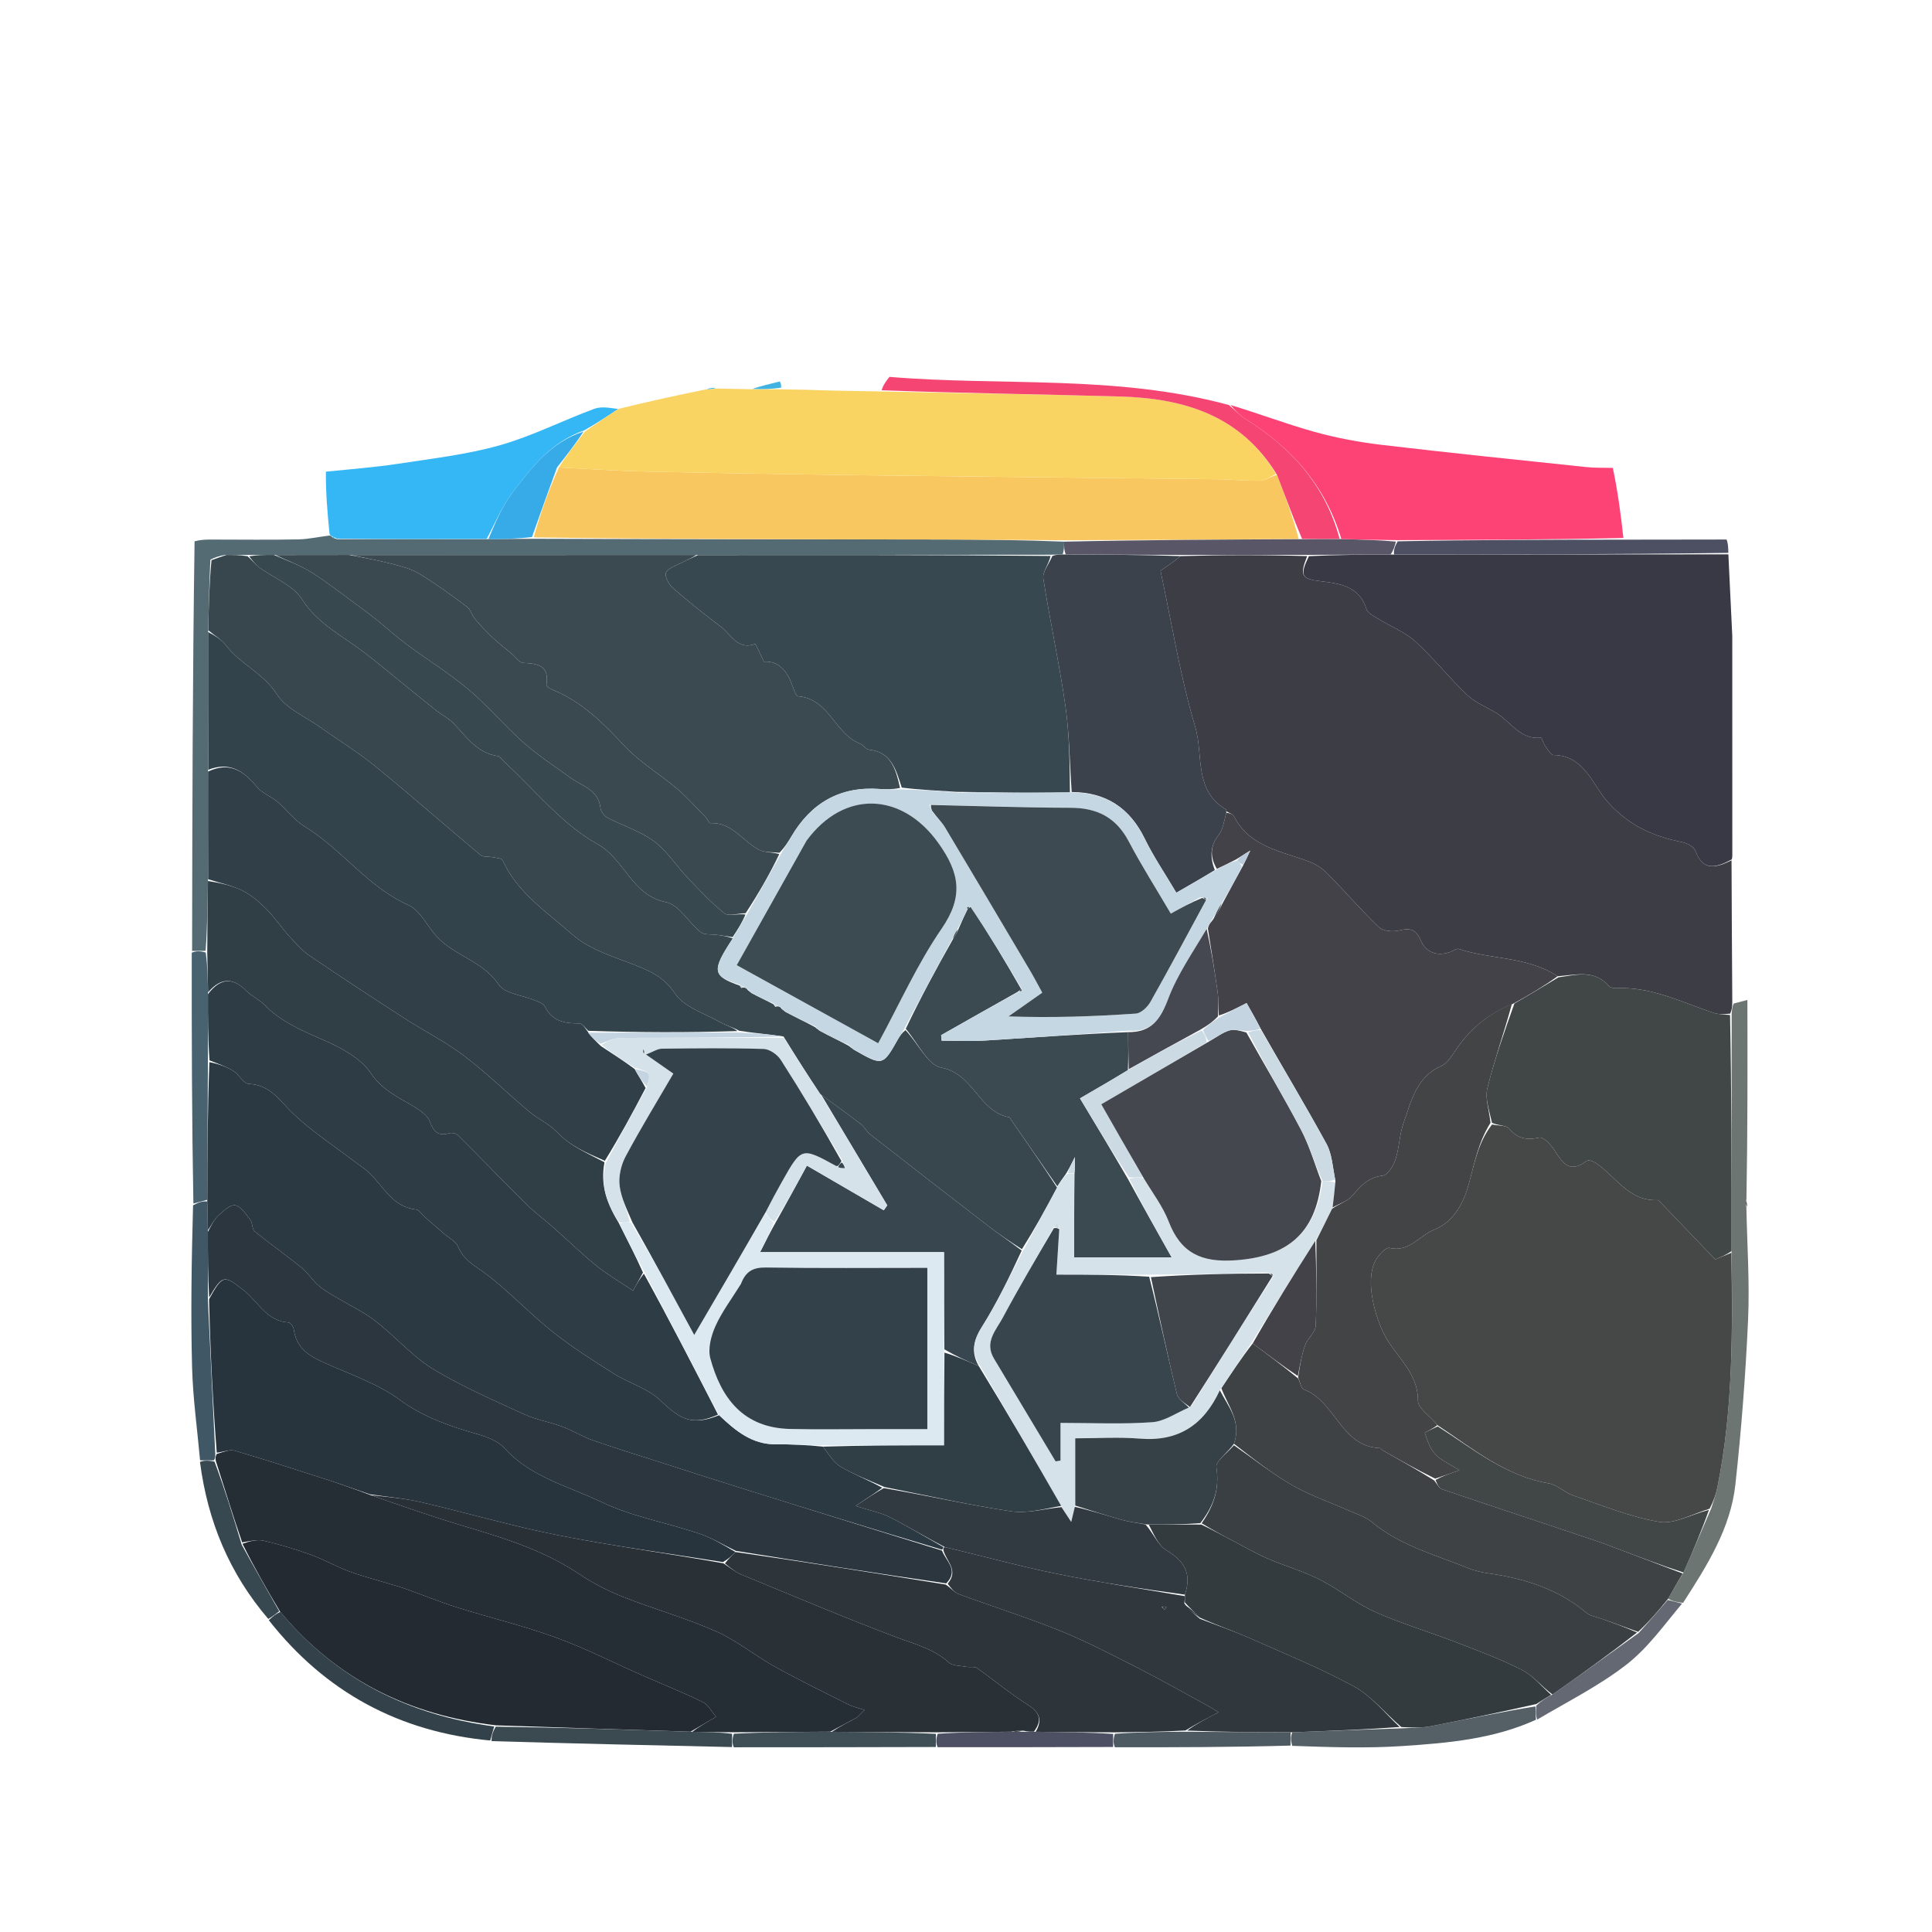 <svg version="1.1" id="Layer_1" xmlns="http://www.w3.org/2000/svg" xmlns:xlink="http://www.w3.org/1999/xlink" x="0px" y="0px" width="100%" viewBox="0 0 512 512" enable-background="new 0 0 512 512" xml:space="preserve">

<path fill="#353E45" opacity="1" stroke="none" d="
M86.999,68.942 
	C97.522,60.214 109.807,55.145 123.124,53.212 
	C134.928,51.5 146.918,50.295 158.832,50.245 
	C225.107,49.966 291.385,49.943 357.66,50.216 
	C374.771,50.286 391.997,51.28 408.097,58.073 
	C413.866,60.507 419.153,64.082 424.85,67.852 
	C424.953,69.736 424.867,70.905 424.461,71.973 
	C414.608,67.619 405.44,61.72 395.455,59.517 
	C381.935,56.532 367.814,55.704 353.905,55.184 
	C335.603,54.5 317.256,54.932 298.928,55.03 
	C246.134,55.311 193.334,55.317 140.551,56.274 
	C129.63,56.472 118.544,59.541 107.971,62.735 
	C100.803,64.9 94.397,69.594 87.536,72.746 
	C87.28,71.204 87.139,70.073 86.999,68.942 
z" data-index="1" style="visibility: hidden;"></path>
<path fill="#546B74" opacity="1" stroke="none" d="
M50.908,252.008 
	C50.968,215.971 51.028,179.935 51.563,143.445 
	C53.352,142.987 54.666,142.983 56.451,142.991 
	C64.303,143.001 71.686,143.095 79.064,142.944 
	C81.777,142.889 84.478,142.255 87.351,141.926 
	C87.517,141.966 87.846,142.061 87.952,142.289 
	C88.365,142.623 88.67,142.73 89.444,142.887 
	C102.93,142.896 115.948,142.854 129.424,142.886 
	C133.567,142.869 137.253,142.778 141.402,142.785 
	C177.609,142.911 213.352,142.924 249.095,142.974 
	C260.064,142.989 271.032,143.105 282.002,143.547 
	C281.994,144.905 281.984,145.892 281.602,146.897 
	C280.487,146.954 279.744,146.993 278.533,147.011 
	C247.039,147.028 216.013,147.067 184.521,147.076 
	C153.707,147.06 123.358,147.074 92.541,147.063 
	C85.718,147.055 79.365,147.071 72.573,147.06 
	C70.09,147.051 68.045,147.07 65.571,147.064 
	C63.426,147.054 61.709,147.067 59.634,147.055 
	C58.162,147.338 57.047,147.645 55.751,148.323 
	C55.445,154.806 55.321,160.919 55.155,167.495 
	C55.135,179.976 55.157,191.993 55.136,204.476 
	C55.114,214.298 55.134,223.653 55.113,233.475 
	C55.01,239.951 54.948,245.961 54.489,251.977 
	C53.03,251.991 51.969,251.999 50.908,252.008 
z" data-index="2"></path>
<path fill="#6C7572" opacity="1" stroke="none" d="
M463.078,264.996 
	C463.113,282.396 463.149,299.796 462.826,317.781 
	C462.58,318.884 462.694,319.401 462.807,319.919 
	C462.998,329.865 463.702,339.835 463.258,349.753 
	C462.605,364.324 461.484,378.898 459.898,393.398 
	C458.629,404.996 452.457,414.814 446.029,424.772 
	C444.266,424.598 443.124,424.298 442.079,423.671 
	C443.428,421.23 444.68,419.115 446.15,416.729 
	C448.677,411 450.986,405.543 453.485,399.769 
	C454.161,397.693 454.756,395.954 455.12,394.167 
	C459.306,373.625 459.155,352.82 458.873,331.538 
	C458.902,310.376 458.888,289.682 458.91,268.618 
	C459.004,267.506 459.061,266.764 459.451,265.947 
	C460.882,265.58 461.98,265.288 463.078,264.996 
z" data-index="3"></path>

<path fill="#6E7377" opacity="1" stroke="none" d="
M55.98,142.979 
	C54.666,142.983 53.352,142.987 51.645,142.98 
	C52.258,113.281 61.833,87.666 86.675,69.05 
	C87.139,70.073 87.28,71.204 87.393,73.035 
	C87.217,74.135 87.069,74.536 86.637,75.109 
	C81.384,80.6 75.884,85.52 71.552,91.315 
	C61.504,104.756 57.235,120.354 56.186,137.375 
	C56.082,139.529 56.031,141.254 55.98,142.979 
z" data-index="5" style="visibility: hidden;"></path>
<path fill="#33414A" opacity="1" stroke="none" d="
M129.903,461.252 
	C105.853,458.999 86.235,448.464 71.232,429.364 
	C72.307,428.332 73.153,427.667 74.282,427.18 
	C89.27,445.108 108.378,454.521 130.963,457.528 
	C130.552,458.995 130.228,460.123 129.903,461.252 
z" data-index="6"></path>
<path fill="#545F66" opacity="1" stroke="none" d="
M407.034,455.75 
	C395.818,460.876 383.739,461.919 371.716,462.716 
	C362.154,463.349 352.528,463.024 342.466,462.668 
	C342.008,461.175 342.013,460.139 342.485,459.076 
	C352.302,458.702 361.652,458.356 371.449,458.026 
	C374.363,457.858 376.875,457.916 379.286,457.448 
	C388.505,455.661 397.691,453.704 406.912,452.204 
	C406.967,453.649 407.001,454.699 407.034,455.75 
z" data-index="7"></path>
<path fill="#405766" opacity="1" stroke="none" d="
M53.02,386.994 
	C52.281,378.75 51.115,370.517 50.9,362.259 
	C50.533,348.162 50.763,334.049 51.165,319.417 
	C52.691,318.582 53.794,318.274 54.933,318.412 
	C55.02,321.237 55.072,323.615 55.095,326.455 
	C55.086,332.608 55.104,338.298 55.098,344.457 
	C55.737,358.288 56.401,371.65 57.053,385.345 
	C57.042,386.124 57.045,386.57 56.644,387.015 
	C55.168,387.008 54.094,387.001 53.02,386.994 
z" data-index="8"></path>
<path fill="#496270" opacity="1" stroke="none" d="
M54.897,317.966 
	C53.794,318.274 52.691,318.582 51.25,318.955 
	C50.85,296.99 50.789,274.96 50.818,252.469 
	C51.969,251.999 53.03,251.991 54.528,252.436 
	C55.024,256.257 55.084,259.623 55.109,263.458 
	C55.095,269.622 55.115,275.317 55.106,281.479 
	C55.017,293.953 54.957,305.959 54.897,317.966 
z" data-index="9"></path>
<path fill="#3B4950" opacity="1" stroke="none" d="
M130.271,461.418 
	C130.228,460.123 130.552,458.995 131.366,457.575 
	C148.903,457.829 165.952,458.374 183.458,458.942 
	C187.283,459.007 190.651,459.048 194.016,459.479 
	C194.008,460.911 194.004,461.952 194.001,462.993 
	C172.88,462.523 151.759,462.053 130.271,461.418 
z" data-index="10"></path>

<path fill="#404E56" opacity="1" stroke="none" d="
M194.467,463.047 
	C194.004,461.952 194.008,460.911 194.482,459.458 
	C203.303,459.003 211.653,458.961 220.471,458.944 
	C229.972,459.013 239.006,459.057 248.034,459.489 
	C248.022,460.909 248.017,461.942 248.012,462.974 
	C230.319,463.017 212.626,463.059 194.467,463.047 
z" data-index="12"></path>
<path fill="#646873" opacity="1" stroke="none" d="
M407.381,455.702 
	C407.001,454.699 406.967,453.649 407.135,451.99 
	C408.583,450.637 409.829,449.893 411.42,449.058 
	C419.171,443.626 426.577,438.284 434.264,432.767 
	C437.023,429.727 439.503,426.863 441.982,423.998 
	C443.124,424.298 444.266,424.598 445.755,424.971 
	C441.137,430.466 436.776,436.664 431.054,441.114 
	C423.861,446.709 415.555,450.873 407.381,455.702 
z" data-index="13"></path>
<path fill="#384850" opacity="1" stroke="none" d="
M52.994,387.415 
	C54.094,387.001 55.168,387.008 56.844,387.331 
	C59.624,394.771 61.801,401.896 64.056,409.371 
	C67.421,415.482 70.71,421.242 73.999,427.003 
	C73.153,427.667 72.307,428.332 71.109,429.044 
	C60.839,417.059 55.044,403.249 52.994,387.415 
z" data-index="14"></path>
<path fill="#4D5063" opacity="1" stroke="none" d="
M248.476,463.032 
	C248.017,461.942 248.022,460.909 248.498,459.467 
	C255.312,459.014 261.656,458.97 268.375,458.953 
	C269.499,458.957 270.249,458.935 271.373,458.93 
	C272.499,458.932 273.25,458.917 274.468,458.937 
	C281.625,459.022 288.314,459.073 295.001,459.508 
	C294.997,460.919 294.994,461.945 294.991,462.972 
	C279.641,463.011 264.291,463.05 248.476,463.032 
z" data-index="15" style="opacity: 1;"></path>
<path fill="#4E5A61" opacity="1" stroke="none" d="
M295.457,463.04 
	C294.994,461.945 294.997,460.919 295.469,459.476 
	C301.961,459.004 307.983,458.95 314.474,458.924 
	C323.967,459.002 332.993,459.053 342.019,459.104 
	C342.013,460.139 342.008,461.175 342.002,462.599 
	C326.642,463.028 311.282,463.068 295.457,463.04 
z" data-index="16"></path>

<path fill="#585667" opacity="1" stroke="none" d="
M463.23,169.656 
	C462.004,169.706 460.902,169.383 459.416,168.574 
	C458.701,161.028 458.369,153.968 458.029,146.516 
	C457.995,145.069 457.97,144.015 457.985,142.964 
	C458.025,142.967 458.103,142.992 458.103,142.992 
	C459.384,142.979 460.666,142.966 462.331,142.94 
	C462.928,151.711 463.141,160.497 463.23,169.656 
z" data-index="18" style="visibility: hidden;"></path>
<path fill="#585667" opacity="1" stroke="none" d="
M462.987,319.778 
	C462.694,319.401 462.58,318.884 462.64,318.223 
	C462.931,318.6 463.049,319.118 462.987,319.778 
z" data-index="19"></path>

<path fill="#37474D" opacity="1" stroke="none" d="
M55.196,167.031 
	C55.321,160.919 55.445,154.806 56.049,148.457 
	C57.682,147.84 58.837,147.46 59.991,147.079 
	C61.709,147.067 63.426,147.054 65.617,147.407 
	C66.977,148.665 67.763,149.691 68.765,150.423 
	C72.56,153.2 77.658,155.097 79.992,158.77 
	C84.154,165.32 90.618,168.419 96.311,172.757 
	C99.911,175.499 103.371,178.426 106.894,181.269 
	C109.871,183.671 112.83,186.096 115.834,188.463 
	C117.239,189.57 118.922,190.382 120.148,191.648 
	C123.585,195.197 126.353,199.546 131.859,200.359 
	C132.529,200.458 133.082,201.378 133.68,201.926 
	C141.772,209.345 148.918,218.469 158.253,223.644 
	C165.655,227.748 167.331,237.274 176.506,239.082 
	C179.943,239.759 182.491,244.485 185.701,247.042 
	C186.688,247.828 188.529,247.542 189.979,247.747 
	C191.375,247.944 192.771,248.139 194.196,248.686 
	C188.525,257.314 188.732,258.644 196.106,261.225 
	C196.124,261.472 196.482,261.815 196.482,261.815 
	C196.482,261.815 196.955,261.667 197.231,261.719 
	C197.68,261.844 197.852,261.919 198.059,262.248 
	C198.389,262.625 198.682,262.748 199.149,263.181 
	C201.248,264.319 203.173,265.147 205.113,266.222 
	C205.128,266.469 205.484,266.812 205.484,266.812 
	C205.484,266.812 205.954,266.659 206.233,266.71 
	C206.685,266.837 206.858,266.914 207.064,267.245 
	C207.389,267.618 207.681,267.737 208.153,268.167 
	C210.901,269.648 213.47,270.819 216.076,272.251 
	C216.418,272.623 216.723,272.732 217.194,273.155 
	C219.925,274.641 222.489,275.813 225.085,277.247 
	C225.422,277.612 225.726,277.716 226.207,278.142 
	C233.932,282.564 233.926,282.56 238.027,275.306 
	C238.506,274.46 239.095,273.678 239.971,272.993 
	C243.318,276.541 245.9,282.272 249.422,282.924 
	C258.022,284.515 259.422,294.683 267.459,296.075 
	C267.682,296.113 267.824,296.598 268.012,296.868 
	C272.073,302.709 276.134,308.549 280.136,314.727 
	C277.121,320.4 274.168,325.736 270.825,331.051 
	C267.58,328.984 264.662,327.019 261.879,324.878 
	C251.4,316.812 240.954,308.702 230.532,300.562 
	C229.64,299.865 229.137,298.668 228.241,297.98 
	C224.757,295.303 221.186,292.738 217.37,289.941 
	C213.98,284.844 210.866,279.939 207.645,274.68 
	C203.699,274.064 199.86,273.8 195.887,273.158 
	C194.15,272.185 192.436,271.788 190.967,270.956 
	C186.758,268.574 181.319,266.915 178.862,263.283 
	C176.231,259.394 173.262,257.773 169.378,256.196 
	C163.288,253.723 156.417,251.845 151.689,247.665 
	C145.018,241.768 137.126,236.629 133.191,227.979 
	C132.935,227.418 131.453,227.37 130.523,227.173 
	C129.455,226.947 128.052,227.195 127.332,226.594 
	C117.974,218.778 108.823,210.71 99.376,203.004 
	C94.753,199.233 89.607,196.108 84.732,192.641 
	C80.83,189.865 75.788,187.777 73.39,184.019 
	C69.821,178.424 63.736,176.037 59.905,171.057 
	C58.673,169.456 56.784,168.359 55.196,167.031 
z" data-index="21"></path>
<path fill="#384850" opacity="1" stroke="none" d="
M184.987,147.106 
	C216.013,147.067 247.039,147.028 278.41,147.334 
	C277.951,149.555 276.227,151.575 276.492,153.286 
	C278.235,164.54 280.715,175.683 282.332,186.952 
	C283.419,194.523 283.483,202.241 283.544,209.984 
	C277.046,210.084 271.008,210.093 264.596,209.996 
	C260.807,209.908 257.392,209.926 253.534,209.849 
	C248.393,209.534 243.695,209.313 238.97,208.718 
	C237.432,203.907 236.185,199.289 230.304,198.672 
	C229.453,198.582 228.771,197.401 227.883,197.057 
	C221.23,194.482 219.737,185.172 211.525,184.527 
	C210.936,184.481 210.359,182.732 209.99,181.699 
	C208.618,177.847 206.413,175.097 202.429,175.349 
	C201.52,173.471 200.288,170.599 200.135,170.656 
	C195.484,172.37 193.821,168.203 191.185,166.207 
	C186.77,162.864 182.422,159.416 178.257,155.771 
	C177.197,154.843 176.044,152.494 176.501,151.706 
	C177.244,150.424 179.253,149.841 180.774,149.053 
	C182.146,148.342 183.58,147.75 184.987,147.106 
z" data-index="22"></path>
<path fill="#3B4A51" opacity="1" stroke="none" d="
M184.521,147.076 
	C183.58,147.75 182.146,148.342 180.774,149.053 
	C179.253,149.841 177.244,150.424 176.501,151.706 
	C176.044,152.494 177.197,154.843 178.257,155.771 
	C182.422,159.416 186.77,162.864 191.185,166.207 
	C193.821,168.203 195.484,172.37 200.135,170.656 
	C200.288,170.599 201.52,173.471 202.429,175.349 
	C206.413,175.097 208.618,177.847 209.99,181.699 
	C210.359,182.732 210.936,184.481 211.525,184.527 
	C219.737,185.172 221.23,194.482 227.883,197.057 
	C228.771,197.401 229.453,198.582 230.304,198.672 
	C236.185,199.289 237.432,203.907 238.514,208.818 
	C236.43,209.227 234.771,209.206 233.119,209.086 
	C222.564,208.322 214.886,212.823 209.631,221.828 
	C208.802,223.248 207.869,224.608 206.575,225.997 
	C204.534,225.779 202.708,225.955 201.305,225.267 
	C196.863,223.09 194.097,217.839 188.225,218.148 
	C187.869,218.167 187.518,217.095 187.062,216.63 
	C184.535,214.053 182.135,211.321 179.394,208.993 
	C174.851,205.136 169.559,202.035 165.535,197.725 
	C159.833,191.618 154.114,185.832 146.19,182.698 
	C145.628,182.475 144.754,181.791 144.81,181.447 
	C145.624,176.372 142.537,175.839 138.658,175.676 
	C137.639,175.634 136.679,174.154 135.696,173.329 
	C133.969,171.882 132.179,170.503 130.541,168.962 
	C128.903,167.422 127.35,165.778 125.894,164.064 
	C125.053,163.073 124.722,161.53 123.741,160.796 
	C119.706,157.774 115.619,154.789 111.327,152.156 
	C109.201,150.852 106.638,150.152 104.186,149.512 
	C100.501,148.551 96.739,147.881 93.01,147.088 
	C123.358,147.074 153.707,147.06 184.521,147.076 
z" data-index="23"></path>
<path fill="#33434B" opacity="1" stroke="none" d="
M55.155,167.495 
	C56.784,168.359 58.673,169.456 59.905,171.057 
	C63.736,176.037 69.821,178.424 73.39,184.019 
	C75.788,187.777 80.83,189.865 84.732,192.641 
	C89.607,196.108 94.753,199.233 99.376,203.004 
	C108.823,210.71 117.974,218.778 127.332,226.594 
	C128.052,227.195 129.455,226.947 130.523,227.173 
	C131.453,227.37 132.935,227.418 133.191,227.979 
	C137.126,236.629 145.018,241.768 151.689,247.665 
	C156.417,251.845 163.288,253.723 169.378,256.196 
	C173.262,257.773 176.231,259.394 178.862,263.283 
	C181.319,266.915 186.758,268.574 190.967,270.956 
	C192.436,271.788 194.15,272.185 195.424,273.246 
	C182.071,273.66 169.047,273.608 155.89,273.176 
	C154.989,272.242 154.215,271.205 153.456,271.215 
	C149.574,271.269 146.259,270.588 144.346,266.654 
	C143.986,265.914 142.757,265.513 141.854,265.136 
	C138.544,263.751 133.804,263.383 132.147,260.92 
	C127.963,254.698 120.54,253.331 115.824,248.282 
	C113.225,245.501 111.394,241.271 108.247,239.867 
	C97.341,235.001 90.544,224.998 80.647,218.97 
	C77.928,217.313 75.919,214.526 73.441,212.427 
	C71.745,210.991 69.399,210.175 68.046,208.51 
	C64.59,204.259 60.78,201.781 55.179,204.009 
	C55.157,191.993 55.135,179.976 55.155,167.495 
z" data-index="24"></path>
<path fill="#F9C75F" opacity="1" stroke="none" d="
M282,143.175 
	C271.032,143.105 260.064,142.989 249.095,142.974 
	C213.352,142.924 177.609,142.911 141.445,142.413 
	C143.224,135.917 145.424,129.891 148.116,123.892 
	C156.07,124.279 163.529,124.808 170.996,124.966 
	C191.086,125.392 211.179,125.722 231.272,125.978 
	C261.868,126.368 292.467,126.652 323.064,127.016 
	C326.714,127.059 330.367,127.509 334.007,127.389 
	C335.411,127.343 336.781,126.236 338.43,125.856 
	C340.687,131.653 342.68,137.206 344.167,142.834 
	C323.107,142.997 302.553,143.086 282,143.175 
z" data-index="25"></path>
<path fill="#314048" opacity="1" stroke="none" d="
M55.136,204.476 
	C60.78,201.781 64.59,204.259 68.046,208.51 
	C69.399,210.175 71.745,210.991 73.441,212.427 
	C75.919,214.526 77.928,217.313 80.647,218.97 
	C90.544,224.998 97.341,235.001 108.247,239.867 
	C111.394,241.271 113.225,245.501 115.824,248.282 
	C120.54,253.331 127.963,254.698 132.147,260.92 
	C133.804,263.383 138.544,263.751 141.854,265.136 
	C142.757,265.513 143.986,265.914 144.346,266.654 
	C146.259,270.588 149.574,271.269 153.456,271.215 
	C154.215,271.205 154.989,272.242 155.686,273.292 
	C156.749,274.848 157.882,275.909 159.241,277.222 
	C162.383,279.306 165.301,281.138 168.195,283.311 
	C169.162,285.093 170.151,286.534 171.091,288.341 
	C167.554,295.119 164.067,301.531 160.285,307.627 
	C155.51,305.527 151.123,303.741 147.647,300.062 
	C145.556,297.848 142.55,296.529 140.182,294.538 
	C134.396,289.672 128.976,284.341 122.964,279.784 
	C118.033,276.046 112.407,273.238 107.188,269.866 
	C98.765,264.424 90.376,258.926 82.081,253.293 
	C80.072,251.929 78.38,250.038 76.734,248.215 
	C74.615,245.868 72.855,243.182 70.631,240.949 
	C68.735,239.044 66.594,237.186 64.213,236.011 
	C61.388,234.617 58.19,233.976 55.154,233.008 
	C55.134,223.653 55.114,214.298 55.136,204.476 
z" data-index="26"></path>
<path fill="#303E46" opacity="1" stroke="none" d="
M55.113,233.475 
	C58.19,233.976 61.388,234.617 64.213,236.011 
	C66.594,237.186 68.735,239.044 70.631,240.949 
	C72.855,243.182 74.615,245.868 76.734,248.215 
	C78.38,250.038 80.072,251.929 82.081,253.293 
	C90.376,258.926 98.765,264.424 107.188,269.866 
	C112.407,273.238 118.033,276.046 122.964,279.784 
	C128.976,284.341 134.396,289.672 140.182,294.538 
	C142.55,296.529 145.556,297.848 147.647,300.062 
	C151.123,303.741 155.51,305.527 160.192,308.01 
	C158.981,314.437 161.065,319.319 164.114,324.328 
	C166.286,328.739 168.427,332.799 170.394,337.238 
	C169.466,338.982 168.71,340.345 167.765,342.051 
	C164.107,339.586 160.861,337.714 157.985,335.385 
	C154.081,332.221 150.478,328.687 146.711,325.352 
	C144.354,323.266 141.795,321.392 139.564,319.183 
	C133.428,313.108 127.438,306.885 121.314,300.798 
	C120.837,300.324 119.685,300.145 118.991,300.341 
	C116.026,301.178 114.875,299.816 113.889,297.185 
	C113.344,295.729 111.688,294.494 110.258,293.602 
	C105.991,290.94 101.522,289.188 98.311,284.442 
	C95.591,280.423 90.336,277.608 85.635,275.573 
	C79.949,273.113 74.44,270.757 70.035,266.25 
	C68.658,264.843 66.689,264.015 65.309,262.61 
	C61.694,258.929 58.393,259.149 55.143,262.99 
	C55.084,259.623 55.024,256.257 54.926,252.43 
	C54.948,245.961 55.01,239.951 55.113,233.475 
z" data-index="27"></path>
<path fill="#3B424B" opacity="1" stroke="none" d="
M284.005,209.894 
	C283.483,202.241 283.419,194.523 282.332,186.952 
	C280.715,175.683 278.235,164.54 276.492,153.286 
	C276.227,151.575 277.951,149.555 278.878,147.356 
	C279.744,146.993 280.487,146.954 282.072,146.933 
	C292.944,146.987 302.974,147.023 312.874,147.377 
	C311.028,148.869 309.312,150.043 307.551,151.248 
	C310.521,165.082 312.746,179.162 316.771,192.707 
	C318.949,200.038 316.324,209.525 324.925,214.52 
	C325.013,214.571 324.978,214.835 324.992,215.389 
	C324.358,217.6 324.146,219.749 323.021,221.178 
	C320.653,224.183 320.635,227.11 321.93,230.587 
	C318.461,232.714 315.208,234.587 311.741,236.584 
	C308.73,231.489 305.71,227.066 303.39,222.303 
	C299.393,214.096 293.094,209.926 284.005,209.894 
z" data-index="28"></path>
<path fill="#39494F" opacity="1" stroke="none" d="
M92.541,147.063 
	C96.739,147.881 100.501,148.551 104.186,149.512 
	C106.638,150.152 109.201,150.852 111.327,152.156 
	C115.619,154.789 119.706,157.774 123.741,160.796 
	C124.722,161.53 125.053,163.073 125.894,164.064 
	C127.35,165.778 128.903,167.422 130.541,168.962 
	C132.179,170.503 133.969,171.882 135.696,173.329 
	C136.679,174.154 137.639,175.634 138.658,175.676 
	C142.537,175.839 145.624,176.372 144.81,181.447 
	C144.754,181.791 145.628,182.475 146.19,182.698 
	C154.114,185.832 159.833,191.618 165.535,197.725 
	C169.559,202.035 174.851,205.136 179.394,208.993 
	C182.135,211.321 184.535,214.053 187.062,216.63 
	C187.518,217.095 187.869,218.167 188.225,218.148 
	C194.097,217.839 196.863,223.09 201.305,225.267 
	C202.708,225.955 204.534,225.779 206.519,226.345 
	C203.912,231.794 200.952,236.896 197.603,242.007 
	C195.429,242.072 193.032,242.892 191.973,242.043 
	C188.446,239.217 185.321,235.864 182.19,232.573 
	C179.172,229.4 176.753,225.492 173.307,222.937 
	C169.68,220.249 165.107,218.858 161.041,216.723 
	C160.173,216.267 159.23,215.099 159.133,214.174 
	C158.619,209.268 154.283,208.346 151.174,206.105 
	C146.968,203.072 142.6,200.202 138.73,196.778 
	C133.664,192.298 129.279,187.035 124.115,182.686 
	C118.953,178.339 113.146,174.763 107.711,170.731 
	C104.975,168.701 102.457,166.38 99.799,164.243 
	C98.051,162.838 96.246,161.499 94.433,160.177 
	C90.507,157.313 86.688,154.274 82.577,151.702 
	C79.594,149.835 76.215,148.603 73.012,147.087 
	C79.365,147.071 85.718,147.055 92.541,147.063 
z" data-index="29"></path>
<path fill="#37484E" opacity="1" stroke="none" d="
M72.573,147.06 
	C76.215,148.603 79.594,149.835 82.577,151.702 
	C86.688,154.274 90.507,157.313 94.433,160.177 
	C96.246,161.499 98.051,162.838 99.799,164.243 
	C102.457,166.38 104.975,168.701 107.711,170.731 
	C113.146,174.763 118.953,178.339 124.115,182.686 
	C129.279,187.035 133.664,192.298 138.73,196.778 
	C142.6,200.202 146.968,203.072 151.174,206.105 
	C154.283,208.346 158.619,209.268 159.133,214.174 
	C159.23,215.099 160.173,216.267 161.041,216.723 
	C165.107,218.858 169.68,220.249 173.307,222.937 
	C176.753,225.492 179.172,229.4 182.19,232.573 
	C185.321,235.864 188.446,239.217 191.973,242.043 
	C193.032,242.892 195.429,242.072 197.554,242.349 
	C196.653,244.566 195.41,246.451 194.168,248.335 
	C192.771,248.139 191.375,247.944 189.979,247.747 
	C188.529,247.542 186.688,247.828 185.701,247.042 
	C182.491,244.485 179.943,239.759 176.506,239.082 
	C167.331,237.274 165.655,227.748 158.253,223.644 
	C148.918,218.469 141.772,209.345 133.68,201.926 
	C133.082,201.378 132.529,200.458 131.859,200.359 
	C126.353,199.546 123.585,195.197 120.148,191.648 
	C118.922,190.382 117.239,189.57 115.834,188.463 
	C112.83,186.096 109.871,183.671 106.894,181.269 
	C103.371,178.426 99.911,175.499 96.311,172.757 
	C90.618,168.419 84.154,165.32 79.992,158.77 
	C77.658,155.097 72.56,153.2 68.765,150.423 
	C67.763,149.691 66.977,148.665 66.046,147.431 
	C68.045,147.07 70.09,147.051 72.573,147.06 
z" data-index="30"></path>
<path fill="#36B7F5" opacity="1" stroke="none" d="
M87.846,142.061 
	C87.846,142.061 87.517,141.966 87.333,141.489 
	C86.733,135.674 86.318,130.335 86.365,124.998 
	C93.083,124.313 99.372,123.843 105.587,122.89 
	C114.593,121.508 123.741,120.467 132.466,117.999 
	C141.046,115.572 149.126,111.415 157.538,108.323 
	C159.47,107.613 161.863,108.157 163.829,108.381 
	C160.8,110.443 157.985,112.249 154.799,114.066 
	C146.08,117.112 140.899,123.862 135.833,130.509 
	C133.014,134.206 131.221,138.685 128.966,142.812 
	C115.948,142.854 102.93,142.896 89.275,142.732 
	C88.399,142.327 88.136,142.172 87.846,142.061 
z" data-index="31"></path>

<path fill="#585667" opacity="1" stroke="none" d="
M313.004,147.058 
	C302.974,147.023 292.944,146.987 282.444,146.915 
	C281.984,145.892 281.994,144.905 282.002,143.547 
	C302.553,143.086 323.107,142.997 344.557,142.892 
	C348.638,142.843 351.823,142.811 355.47,142.845 
	C360.623,143.01 365.314,143.11 369.934,143.524 
	C369.57,144.869 369.277,145.9 368.516,146.943 
	C361.031,146.994 354.014,147.033 346.529,147.05 
	C335.042,147.039 324.023,147.049 313.004,147.058 
z" data-index="33"></path>
<path fill="#36ABE7" opacity="1" stroke="none" d="
M129.424,142.886 
	C131.221,138.685 133.014,134.206 135.833,130.509 
	C140.899,123.862 146.08,117.112 154.644,114.37 
	C152.449,117.729 150.036,120.797 147.624,123.865 
	C145.424,129.891 143.224,135.917 140.982,142.315 
	C137.253,142.778 133.567,142.869 129.424,142.886 
z" data-index="34"></path>

<path fill="#36ABE7" opacity="1" stroke="none" d="
M87.952,142.289 
	C88.136,142.172 88.399,142.327 88.807,142.681 
	C88.67,142.73 88.365,142.623 87.952,142.289 
z" data-index="36"></path>
<path fill="#3D3D46" opacity="1" stroke="none" d="
M312.874,147.377 
	C324.023,147.049 335.042,147.039 346.41,147.372 
	C344.37,152.526 344.892,153.432 349.955,154.025 
	C355.115,154.629 360.236,155.315 362.174,161.496 
	C362.521,162.605 364.262,163.357 365.466,164.102 
	C368.684,166.093 372.381,167.529 375.12,170.027 
	C379.988,174.466 384.115,179.711 388.906,184.244 
	C391.086,186.307 394.148,187.419 396.744,189.068 
	C400.479,191.441 402.951,196.066 408.374,195.506 
	C408.655,195.477 408.991,196.966 409.469,197.628 
	C410.134,198.548 410.95,200.088 411.714,200.095 
	C419.866,200.17 422.085,208.05 425.978,212.423 
	C431.707,218.861 438.053,221.596 445.771,223.171 
	C447.082,223.438 448.902,224.388 449.294,225.458 
	C451.364,231.117 454.971,229.881 458.875,227.999 
	C458.926,240.361 458.978,252.722 459.074,265.552 
	C459.061,266.764 459.004,267.506 458.515,268.618 
	C456.772,268.813 455.394,268.838 454.159,268.429 
	C445.694,265.628 437.598,261.414 428.297,261.879 
	C427.67,261.91 426.781,261.763 426.422,261.347 
	C422.563,256.874 417.715,258.357 412.794,258.717 
	C404.676,253.397 395.151,254.333 386.639,251.49 
	C386.024,251.284 385.106,252 384.326,252.279 
	C380.762,253.554 377.855,252.377 376.462,249.109 
	C375.127,245.975 373.405,245.953 370.58,246.616 
	C368.973,246.992 366.483,246.72 365.403,245.684 
	C360.673,241.149 356.386,236.155 351.773,231.491 
	C350.427,230.131 348.662,228.971 346.871,228.304 
	C339.489,225.556 331.192,224.442 327.022,216.331 
	C326.701,215.706 325.69,215.435 325,214.999 
	C324.978,214.835 325.013,214.571 324.925,214.52 
	C316.324,209.525 318.949,200.038 316.771,192.707 
	C312.746,179.162 310.521,165.082 307.551,151.248 
	C309.312,150.043 311.028,148.869 312.874,147.377 
z" data-index="37" style="opacity: 1;"></path>
<path fill="#454846" opacity="1" stroke="none" d="
M458.831,332.006 
	C459.155,352.82 459.306,373.625 455.12,394.167 
	C454.756,395.954 454.161,397.693 453.079,399.815 
	C448.201,401.329 443.661,403.99 439.688,403.315 
	C431.946,402.001 424.49,398.911 416.984,396.356 
	C414.677,395.571 412.703,393.492 410.39,393.099 
	C398.95,391.157 390.331,383.923 380.91,377.665 
	C379.047,375.292 375.752,373.241 375.769,371.218 
	C375.837,363.305 369.235,359.047 366.402,352.784 
	C364.036,347.557 361.591,338.317 364.915,333.404 
	C365.703,332.239 367.338,330.502 368.178,330.705 
	C373.447,331.976 376.082,327.473 380.001,325.915 
	C385.804,323.607 388.15,317.845 389.328,313.486 
	C390.794,308.065 391.763,302.71 395.4,298.003 
	C397.223,298.343 399.221,298.207 399.96,299.107 
	C402.224,301.862 404.731,302.157 407.965,301.467 
	C408.833,301.282 410.312,302.694 411.112,303.693 
	C413.557,306.747 415.012,311.763 420.509,307.642 
	C420.921,307.333 422.119,307.695 422.729,308.089 
	C428.132,311.581 431.523,318.398 439.266,318.038 
	C439.518,318.026 439.818,318.39 440.045,318.627 
	C444.867,323.648 449.682,328.676 454.547,333.754 
	C456.092,333.124 457.461,332.565 458.831,332.006 
z" data-index="38"></path>
<path fill="#414646" opacity="1" stroke="none" d="
M458.873,331.538 
	C457.461,332.565 456.092,333.124 454.547,333.754 
	C449.682,328.676 444.867,323.648 440.045,318.627 
	C439.818,318.39 439.518,318.026 439.266,318.038 
	C431.523,318.398 428.132,311.581 422.729,308.089 
	C422.119,307.695 420.921,307.333 420.509,307.642 
	C415.012,311.763 413.557,306.747 411.112,303.693 
	C410.312,302.694 408.833,301.282 407.965,301.467 
	C404.731,302.157 402.224,301.862 399.96,299.107 
	C399.221,298.207 397.223,298.343 395.397,297.572 
	C394.664,294.206 393.498,291.067 394.164,288.381 
	C396.038,280.822 398.667,273.449 401.336,265.921 
	C405.449,263.56 409.223,261.281 412.997,259.002 
	C417.715,258.357 422.563,256.874 426.422,261.347 
	C426.781,261.763 427.67,261.91 428.297,261.879 
	C437.598,261.414 445.694,265.628 454.159,268.429 
	C455.394,268.838 456.772,268.813 458.479,268.989 
	C458.888,289.682 458.902,310.376 458.873,331.538 
z" data-index="39"></path>
<path fill="#3E4244" opacity="1" stroke="none" d="
M442.079,423.671 
	C439.503,426.863 437.023,429.727 434.115,432.455 
	C430.62,431.211 427.55,430.11 424.485,428.995 
	C423.098,428.491 421.45,428.283 420.383,427.389 
	C412.919,421.129 404.108,418.352 394.683,416.987 
	C392.9,416.729 391.076,416.37 389.417,415.697 
	C380.551,412.101 371.138,409.682 363.537,403.343 
	C361.813,401.905 359.442,401.219 357.33,400.275 
	C352.355,398.051 347.124,396.285 342.429,393.582 
	C337.042,390.479 332.122,386.563 327.008,382.607 
	C329.092,376.712 325.427,372.651 323.674,367.887 
	C326.462,363.693 329.068,359.769 331.974,356.036 
	C336.183,359.151 340.091,362.075 344.074,365.345 
	C344.596,366.565 344.845,367.978 345.522,368.227 
	C353.893,371.307 355.331,383.382 365.725,383.774 
	C365.98,383.784 366.191,384.234 366.472,384.392 
	C370.977,386.937 375.49,389.467 380.099,392.343 
	C380.864,393.373 381.411,394.418 382.219,394.692 
	C395.44,399.181 408.698,403.565 421.94,407.994 
	C424.133,408.728 426.3,409.542 428.464,410.359 
	C434.291,412.561 440.11,414.785 445.932,417 
	C444.68,419.115 443.428,421.23 442.079,423.671 
z" data-index="40"></path>
<path fill="#414646" opacity="1" stroke="none" d="
M446.15,416.729 
	C440.11,414.785 434.291,412.561 428.464,410.359 
	C426.3,409.542 424.133,408.728 421.94,407.994 
	C408.698,403.565 395.44,399.181 382.219,394.692 
	C381.411,394.418 380.864,393.373 380.435,392.2 
	C382.315,391.159 383.956,390.604 386.768,389.653 
	C383.956,387.84 381.776,386.928 380.317,385.351 
	C378.957,383.881 378.257,381.737 377.6,379.779 
	C377.536,379.588 379.811,378.612 381,378 
	C390.331,383.923 398.95,391.157 410.39,393.099 
	C412.703,393.492 414.677,395.571 416.984,396.356 
	C424.49,398.911 431.946,402.001 439.688,403.315 
	C443.661,403.99 448.201,401.329 452.89,400.131 
	C450.986,405.543 448.677,411 446.15,416.729 
z" data-index="41"></path>

<path fill="#45494B" opacity="1" stroke="none" d="
M85.476,120.989 
	C84.303,119.967 82.852,119.133 82.005,117.888 
	C79.051,113.543 76.429,112.798 72.957,116.786 
	C68.556,121.839 65.022,127.641 60.981,133.02 
	C59.871,134.498 58.285,135.619 56.579,136.925 
	C57.235,120.354 61.504,104.756 71.552,91.315 
	C75.884,85.52 81.384,80.6 86.637,75.109 
	C87.111,85.733 87.302,96.529 87.687,108.073 
	C87.254,112.213 86.628,115.606 85.876,119.32 
	C85.66,120.09 85.568,120.54 85.476,120.989 
z" data-index="43" style="visibility: hidden;"></path>
<path fill="#232A31" opacity="1" stroke="none" d="
M74.282,427.18 
	C70.71,421.242 67.421,415.482 64.254,409.106 
	C66.24,408.408 68.201,407.913 69.95,408.323 
	C74.125,409.303 78.261,410.54 82.297,411.995 
	C85.688,413.217 88.866,415.019 92.23,416.329 
	C94.99,417.403 97.882,418.138 100.719,419.009 
	C102.92,419.684 105.157,420.254 107.328,421.015 
	C111.961,422.639 116.508,424.528 121.187,426 
	C129.839,428.72 138.701,430.833 147.212,433.924 
	C154.987,436.748 162.408,440.544 169.997,443.885 
	C175.429,446.276 180.946,448.488 186.278,451.083 
	C187.693,451.771 188.564,453.577 189.766,454.964 
	C187.104,456.52 185.052,457.719 183,458.918 
	C165.952,458.374 148.903,457.829 131.452,457.237 
	C108.378,454.521 89.27,445.108 74.282,427.18 
z" data-index="44"></path>
<path fill="#343B3F" opacity="1" stroke="none" d="
M411.076,449.149 
	C409.829,449.893 408.583,450.637 407.113,451.596 
	C397.691,453.704 388.505,455.661 379.286,457.448 
	C376.875,457.916 374.363,457.858 371.365,457.686 
	C366.859,453.8 363.36,449.396 358.81,446.924 
	C349.837,442.047 340.316,438.162 330.952,434.025 
	C326.72,432.155 322.322,430.663 317.921,428.671 
	C316.562,427.229 315.282,426.114 314.001,424.666 
	C314,423.888 314,423.444 314.01,422.599 
	C315.93,416.859 313.77,413.628 309.103,410.826 
	C306.848,409.472 305.667,406.331 304.408,403.997 
	C309.21,403.996 313.605,403.997 318.371,404.025 
	C321.478,405.518 324.203,407.002 326.95,408.444 
	C329.96,410.023 332.917,411.734 336.029,413.08 
	C340.552,415.036 345.362,416.385 349.741,418.601 
	C354.768,421.145 359.233,424.859 364.351,427.151 
	C371.375,430.297 378.82,432.49 386.018,435.267 
	C391.877,437.527 397.801,439.726 403.376,442.579 
	C406.298,444.074 408.532,446.916 411.076,449.149 
z" data-index="45"></path>
<path fill="#30383D" opacity="1" stroke="none" d="
M314,422.999 
	C314,423.444 314,423.888 313.853,424.918 
	C315.137,426.669 316.568,427.834 318,428.999 
	C322.322,430.663 326.72,432.155 330.952,434.025 
	C340.316,438.162 349.837,442.047 358.81,446.924 
	C363.36,449.396 366.859,453.8 370.918,457.67 
	C361.652,458.356 352.302,458.702 342.485,459.076 
	C332.993,459.053 323.967,459.002 314.623,458.623 
	C316.773,456.995 319.241,455.695 322.926,453.756 
	C321.202,452.726 320.503,452.275 319.774,451.878 
	C313.737,448.594 307.759,445.194 301.637,442.076 
	C294.861,438.626 288.099,435.073 281.063,432.225 
	C272.192,428.634 263.034,425.755 254.047,422.443 
	C252.888,422.016 252.009,420.833 251.146,419.7 
	C254.2,416.086 250.707,413.758 249.999,410.751 
	C250,410.333 250,410.166 250.411,410.001 
	C260.526,412.382 270.17,415.064 279.953,417.057 
	C291.238,419.355 302.646,421.045 314,422.999 
M307.867,425.795 
	C308.121,426.05 308.374,426.305 308.628,426.56 
	C308.799,426.364 308.971,426.168 309.143,425.972 
	C308.807,425.817 308.472,425.662 307.867,425.795 
z" data-index="46" style="opacity: 1;"></path>
<path fill="#2B3942" opacity="1" stroke="none" d="
M250.001,409.999 
	C250,410.166 250,410.333 249.631,410.67 
	C231.603,405.336 213.938,399.845 196.284,394.321 
	C189.171,392.095 182.078,389.804 174.981,387.525 
	C169.011,385.607 163.013,383.764 157.098,381.688 
	C154.322,380.714 151.772,379.106 149.01,378.079 
	C145.666,376.836 142.048,376.247 138.827,374.769 
	C130.793,371.084 122.638,367.522 115.073,363.004 
	C109.98,359.962 105.832,355.349 101.216,351.492 
	C99.715,350.239 98.146,349.032 96.478,348.02 
	C92.779,345.774 88.854,343.87 85.302,341.419 
	C83.245,339.999 81.906,337.578 79.944,335.975 
	C75.872,332.647 71.543,329.634 67.462,326.316 
	C66.749,325.736 66.975,324.113 66.347,323.293 
	C65.197,321.793 63.896,319.735 62.352,319.422 
	C61.079,319.164 59.196,320.911 57.894,322.107 
	C56.748,323.16 56.03,324.68 55.123,325.993 
	C55.072,323.615 55.02,321.237 54.933,318.412 
	C54.957,305.959 55.017,293.953 55.489,281.478 
	C57.912,281.941 60.031,282.695 61.897,283.856 
	C63.398,284.79 64.555,287.198 65.932,287.252 
	C71.677,287.476 74.138,291.739 77.689,295.126 
	C82.638,299.846 88.477,303.632 93.938,307.813 
	C95.228,308.801 96.637,309.659 97.809,310.77 
	C101.66,314.425 104.032,319.905 110.311,320.552 
	C111.093,320.632 111.751,321.809 112.488,322.453 
	C114.16,323.916 115.851,325.356 117.523,326.819 
	C118.883,328.01 120.845,328.97 121.452,330.473 
	C122.874,333.99 125.784,335.359 128.566,337.438 
	C134.815,342.109 140.176,347.948 146.29,352.821 
	C151.442,356.929 157.054,360.49 162.637,364.017 
	C166.658,366.558 171.683,367.906 174.981,371.105 
	C180.474,376.43 183.69,377.828 190.576,375.038 
	C194.981,379.242 199.317,382.79 205.574,382.756 
	C209.715,382.733 213.857,382.939 218.08,383.374 
	C219.662,385.394 220.871,387.577 222.724,388.669 
	C226.291,390.771 230.221,392.257 233.797,394.274 
	C231.785,395.745 229.976,396.94 226.739,399.081 
	C230.732,400.361 233.419,400.861 235.758,402.047 
	C240.603,404.504 245.264,407.327 250.001,409.999 
z" data-index="47"></path>
<path fill="#252E35" opacity="1" stroke="none" d="
M183.458,458.942 
	C185.052,457.719 187.104,456.52 189.766,454.964 
	C188.564,453.577 187.693,451.771 186.278,451.083 
	C180.946,448.488 175.429,446.276 169.997,443.885 
	C162.408,440.544 154.987,436.748 147.212,433.924 
	C138.701,430.833 129.839,428.72 121.187,426 
	C116.508,424.528 111.961,422.639 107.328,421.015 
	C105.157,420.254 102.92,419.684 100.719,419.009 
	C97.882,418.138 94.99,417.403 92.23,416.329 
	C88.866,415.019 85.688,413.217 82.297,411.995 
	C78.261,410.54 74.125,409.303 69.95,408.323 
	C68.201,407.913 66.24,408.408 64.178,408.756 
	C61.801,401.896 59.624,394.771 57.246,387.331 
	C57.045,386.57 57.042,386.124 57.433,385.312 
	C59.304,384.755 60.927,384.072 62.236,384.457 
	C70.179,386.796 78.06,389.349 85.942,391.892 
	C89.984,393.196 93.984,394.627 98.264,396.241 
	C106.686,399.157 114.794,402.018 123.024,404.464 
	C133.639,407.617 144.141,410.864 153.484,417.131 
	C157.113,419.565 161.102,421.606 165.168,423.214 
	C173.306,426.432 181.794,428.813 189.783,432.343 
	C195.25,434.759 200.009,438.726 205.279,441.65 
	C211.672,445.197 218.251,448.411 224.79,451.688 
	C226.138,452.363 227.662,452.684 229.105,453.168 
	C228.448,453.822 227.791,454.475 227.134,455.128 
	C224.757,456.391 222.38,457.655 220.003,458.918 
	C211.653,458.961 203.303,459.003 194.486,459.067 
	C190.651,459.048 187.283,459.007 183.458,458.942 
z" data-index="48"></path>
<path fill="#27343D" opacity="1" stroke="none" d="
M98.003,396.001 
	C93.984,394.627 89.984,393.196 85.942,391.892 
	C78.06,389.349 70.179,386.796 62.236,384.457 
	C60.927,384.072 59.304,384.755 57.445,384.978 
	C56.401,371.65 55.737,358.288 55.4,344.299 
	C58.989,337.82 59.363,337.79 64.7,342.042 
	C68.473,345.049 70.727,350.186 76.508,350.473 
	C77.003,350.498 77.757,351.642 77.856,352.342 
	C78.702,358.332 83.402,360.023 88.069,362.068 
	C94.154,364.736 100.624,367.053 105.889,370.931 
	C112.293,375.646 119.323,377.988 126.688,380.116 
	C129.178,380.836 132.01,381.909 133.656,383.744 
	C140.608,391.498 150.583,393.813 159.344,398.027 
	C167.439,401.922 176.625,403.508 185.234,406.396 
	C188.623,407.533 191.752,409.442 194.902,411.298 
	C193.869,412.397 192.934,413.199 191.585,413.966 
	C176.794,411.621 162.342,409.699 148.066,406.884 
	C135.794,404.464 123.749,400.915 111.551,398.089 
	C107.112,397.061 102.523,396.678 98.003,396.001 
z" data-index="49"></path>
<path fill="#2B363E" opacity="1" stroke="none" d="
M195,411 
	C191.752,409.442 188.623,407.533 185.234,406.396 
	C176.625,403.508 167.439,401.922 159.344,398.027 
	C150.583,393.813 140.608,391.498 133.656,383.744 
	C132.01,381.909 129.178,380.836 126.688,380.116 
	C119.323,377.988 112.293,375.646 105.889,370.931 
	C100.624,367.053 94.154,364.736 88.069,362.068 
	C83.402,360.023 78.702,358.332 77.856,352.342 
	C77.757,351.642 77.003,350.498 76.508,350.473 
	C70.727,350.186 68.473,345.049 64.7,342.042 
	C59.363,337.79 58.989,337.82 55.425,343.831 
	C55.104,338.298 55.086,332.608 55.095,326.455 
	C56.03,324.68 56.748,323.16 57.894,322.107 
	C59.196,320.911 61.079,319.164 62.352,319.422 
	C63.896,319.735 65.197,321.793 66.347,323.293 
	C66.975,324.113 66.749,325.736 67.462,326.316 
	C71.543,329.634 75.872,332.647 79.944,335.975 
	C81.906,337.578 83.245,339.999 85.302,341.419 
	C88.854,343.87 92.779,345.774 96.478,348.02 
	C98.146,349.032 99.715,350.239 101.216,351.492 
	C105.832,355.349 109.98,359.962 115.073,363.004 
	C122.638,367.522 130.793,371.084 138.827,374.769 
	C142.048,376.247 145.666,376.836 149.01,378.079 
	C151.772,379.106 154.322,380.714 157.098,381.688 
	C163.013,383.764 169.011,385.607 174.981,387.525 
	C182.078,389.804 189.171,392.095 196.284,394.321 
	C213.938,399.845 231.603,405.336 249.631,410.92 
	C250.707,413.758 254.2,416.086 250.757,419.618 
	C231.815,416.891 213.407,413.946 195,411 
z" data-index="50"></path>
<path fill="#2E3C45" opacity="1" stroke="none" d="
M190.281,374.891 
	C183.69,377.828 180.474,376.43 174.981,371.105 
	C171.683,367.906 166.658,366.558 162.637,364.017 
	C157.054,360.49 151.442,356.929 146.29,352.821 
	C140.176,347.948 134.815,342.109 128.566,337.438 
	C125.784,335.359 122.874,333.99 121.452,330.473 
	C120.845,328.97 118.883,328.01 117.523,326.819 
	C115.851,325.356 114.16,323.916 112.488,322.453 
	C111.751,321.809 111.093,320.632 110.311,320.552 
	C104.032,319.905 101.66,314.425 97.809,310.77 
	C96.637,309.659 95.228,308.801 93.938,307.813 
	C88.477,303.632 82.638,299.846 77.689,295.126 
	C74.138,291.739 71.677,287.476 65.932,287.252 
	C64.555,287.198 63.398,284.79 61.897,283.856 
	C60.031,282.695 57.912,281.941 55.518,281.011 
	C55.115,275.317 55.095,269.622 55.109,263.458 
	C58.393,259.149 61.694,258.929 65.309,262.61 
	C66.689,264.015 68.658,264.843 70.035,266.25 
	C74.44,270.757 79.949,273.113 85.635,275.573 
	C90.336,277.608 95.591,280.423 98.311,284.442 
	C101.522,289.188 105.991,290.94 110.258,293.602 
	C111.688,294.494 113.344,295.729 113.889,297.185 
	C114.875,299.816 116.026,301.178 118.991,300.341 
	C119.685,300.145 120.837,300.324 121.314,300.798 
	C127.438,306.885 133.428,313.108 139.564,319.183 
	C141.795,321.392 144.354,323.266 146.711,325.352 
	C150.478,328.687 154.081,332.221 157.985,335.385 
	C160.861,337.714 164.107,339.586 167.765,342.051 
	C168.71,340.345 169.466,338.982 170.634,337.528 
	C177.458,349.922 183.869,362.407 190.281,374.891 
z" data-index="51"></path>
<path fill="#383945" opacity="1" stroke="none" d="
M458.937,227.753 
	C454.971,229.881 451.364,231.117 449.294,225.458 
	C448.902,224.388 447.082,223.438 445.771,223.171 
	C438.053,221.596 431.707,218.861 425.978,212.423 
	C422.085,208.05 419.866,200.17 411.714,200.095 
	C410.95,200.088 410.134,198.548 409.469,197.628 
	C408.991,196.966 408.655,195.477 408.374,195.506 
	C402.951,196.066 400.479,191.441 396.744,189.068 
	C394.148,187.419 391.086,186.307 388.906,184.244 
	C384.115,179.711 379.988,174.466 375.12,170.027 
	C372.381,167.529 368.684,166.093 365.466,164.102 
	C364.262,163.357 362.521,162.605 362.174,161.496 
	C360.236,155.315 355.115,154.629 349.955,154.025 
	C344.892,153.432 344.37,152.526 346.878,147.393 
	C354.014,147.033 361.031,146.994 368.986,146.969 
	C399.294,146.957 428.665,146.933 458.036,146.909 
	C458.369,153.968 458.701,161.028 459.07,168.557 
	C459.083,188.044 459.059,207.061 459.079,226.546 
	C459.082,227.179 459.041,227.343 458.937,227.753 
z" data-index="52" style="opacity: 1;"></path>
<path fill="#293137" opacity="1" stroke="none" d="
M98.264,396.241 
	C102.523,396.678 107.112,397.061 111.551,398.089 
	C123.749,400.915 135.794,404.464 148.066,406.884 
	C162.342,409.699 176.794,411.621 191.709,414.292 
	C193.601,415.521 194.859,416.616 196.32,417.218 
	C210.136,422.907 223.897,428.749 237.876,434.01 
	C242.646,435.805 247.495,436.985 251.415,440.561 
	C252.462,441.515 254.497,441.418 256.094,441.722 
	C257.031,441.9 258.234,441.581 258.915,442.06 
	C263.432,445.237 267.68,448.823 272.338,451.765 
	C275.615,453.835 276.257,455.864 274.001,458.903 
	C273.25,458.917 272.499,458.932 271.266,458.666 
	C269.855,458.565 268.928,458.746 268.001,458.927 
	C261.656,458.97 255.312,459.014 248.504,459.08 
	C239.006,459.057 229.972,459.013 220.471,458.944 
	C222.38,457.655 224.757,456.391 227.134,455.128 
	C227.791,454.475 228.448,453.822 229.105,453.168 
	C227.662,452.684 226.138,452.363 224.79,451.688 
	C218.251,448.411 211.672,445.197 205.279,441.65 
	C200.009,438.726 195.25,434.759 189.783,432.343 
	C181.794,428.813 173.306,426.432 165.168,423.214 
	C161.102,421.606 157.113,419.565 153.484,417.131 
	C144.141,410.864 133.639,407.617 123.024,404.464 
	C114.794,402.018 106.686,399.157 98.264,396.241 
z" data-index="53" style="opacity: 1;"></path>
<path fill="#393F42" opacity="1" stroke="none" d="
M411.42,449.058 
	C408.532,446.916 406.298,444.074 403.376,442.579 
	C397.801,439.726 391.877,437.527 386.018,435.267 
	C378.82,432.49 371.375,430.297 364.351,427.151 
	C359.233,424.859 354.768,421.145 349.741,418.601 
	C345.362,416.385 340.552,415.036 336.029,413.08 
	C332.917,411.734 329.96,410.023 326.95,408.444 
	C324.203,407.002 321.478,405.518 318.455,403.685 
	C321.646,399.103 323.229,394.577 322.358,388.863 
	C322.102,387.183 325.354,384.97 326.999,383.001 
	C332.122,386.563 337.042,390.479 342.429,393.582 
	C347.124,396.285 352.355,398.051 357.33,400.275 
	C359.442,401.219 361.813,401.905 363.537,403.343 
	C371.138,409.682 380.551,412.101 389.417,415.697 
	C391.076,416.37 392.9,416.729 394.683,416.987 
	C404.108,418.352 412.919,421.129 420.383,427.389 
	C421.45,428.283 423.098,428.491 424.485,428.995 
	C427.55,430.11 430.62,431.211 433.835,432.63 
	C426.577,438.284 419.171,443.626 411.42,449.058 
z" data-index="54"></path>
<path fill="#2D353A" opacity="1" stroke="none" d="
M274.468,458.937 
	C276.257,455.864 275.615,453.835 272.338,451.765 
	C267.68,448.823 263.432,445.237 258.915,442.06 
	C258.234,441.581 257.031,441.9 256.094,441.722 
	C254.497,441.418 252.462,441.515 251.415,440.561 
	C247.495,436.985 242.646,435.805 237.876,434.01 
	C223.897,428.749 210.136,422.907 196.32,417.218 
	C194.859,416.616 193.601,415.521 192.124,414.328 
	C192.934,413.199 193.869,412.397 194.902,411.298 
	C213.407,413.946 231.815,416.891 250.611,419.918 
	C252.009,420.833 252.888,422.016 254.047,422.443 
	C263.034,425.755 272.192,428.634 281.063,432.225 
	C288.099,435.073 294.861,438.626 301.637,442.076 
	C307.759,445.194 313.737,448.594 319.774,451.878 
	C320.503,452.275 321.202,452.726 322.926,453.756 
	C319.241,455.695 316.773,456.995 314.156,458.595 
	C307.983,458.95 301.961,459.004 295.47,459.091 
	C288.314,459.073 281.625,459.022 274.468,458.937 
z" data-index="55" style="opacity: 1;"></path>
<path fill="#2D353A" opacity="1" stroke="none" d="
M268.375,458.953 
	C268.928,458.746 269.855,458.565 270.89,458.649 
	C270.249,458.935 269.499,458.957 268.375,458.953 
z" data-index="56"></path>
<path fill="#4D5063" opacity="1" stroke="none" d="
M458.029,146.516 
	C428.665,146.933 399.294,146.957 369.453,146.956 
	C369.277,145.9 369.57,144.869 370.399,143.457 
	C390.657,143.058 410.38,143.041 430.565,143.018 
	C438.685,143.004 446.343,142.996 454.001,142.987 
	C455.054,142.985 456.106,142.984 457.551,142.972 
	C457.97,144.015 457.995,145.069 458.029,146.516 
z" data-index="57" style="opacity: 1;"></path>

<path fill="#3CC8F7" opacity="1" stroke="none" d="
M89.657,104.899 
	C94.261,93.285 103.089,85.945 114.569,82.269 
	C123.064,79.548 131.99,77.979 140.832,76.571 
	C173.337,71.394 205.854,66.272 238.435,61.601 
	C252.435,59.593 265.186,63.166 275.276,73.778 
	C269.223,74.982 263.406,75.463 257.731,76.636 
	C246.987,78.856 236.417,82.032 225.61,83.82 
	C192.328,89.327 158.972,94.394 125.636,99.573 
	C113.656,101.435 101.651,103.128 89.657,104.899 
z" data-index="59" style="visibility: hidden;"></path>

<path fill="#39BCF3" opacity="1" stroke="none" d="
M85.876,119.32 
	C99.006,117.245 112.167,116.23 124.968,113.511 
	C135.768,111.217 146.227,107.167 156.696,103.491 
	C168.114,99.482 179.787,97.308 191.863,96.976 
	C200.004,96.752 208.222,96.877 216.247,95.734 
	C221.375,95.004 226.637,92.949 231.104,90.266 
	C245.717,81.489 261.559,78.083 278.815,77.929 
	C280.35,79.374 281.406,80.837 282.517,82.646 
	C276.296,83.076 269.861,82.324 263.786,83.476 
	C257.585,84.652 251.739,87.697 245.14,89.845 
	C242.56,90.424 240.499,90.913 238.61,91.776 
	C235.035,93.41 231.558,95.258 227.64,97.043 
	C220.488,98.388 213.736,99.708 206.61,101.103 
	C203.828,101.775 201.42,102.371 198.566,103.043 
	C195.408,103.067 192.695,103.014 189.758,102.791 
	C188.688,102.763 187.843,102.906 186.59,103.155 
	C178.804,104.882 171.424,106.503 164.044,108.124 
	C161.863,108.157 159.47,107.613 157.538,108.323 
	C149.126,111.415 141.046,115.572 132.466,117.999 
	C123.741,120.467 114.593,121.508 105.587,122.89 
	C99.372,123.843 93.083,124.313 86.365,124.998 
	C85.795,123.928 85.689,122.859 85.529,121.39 
	C85.568,120.54 85.66,120.09 85.876,119.32 
z" data-index="61" style="visibility: hidden;"></path>

<path fill="#45494B" opacity="1" stroke="none" d="
M424.824,115.06 
	C425.005,115.664 424.871,116.248 424.529,116.919 
	C423.986,116.548 423.65,116.09 423.281,115.354 
	C423.668,115.064 424.088,115.051 424.824,115.06 
z" data-index="63" style="visibility: hidden;"></path>
<path fill="#3B4950" opacity="1" stroke="none" d="
M280.196,314.389 
	C276.134,308.549 272.073,302.709 268.012,296.868 
	C267.824,296.598 267.682,296.113 267.459,296.075 
	C259.422,294.683 258.022,284.515 249.422,282.924 
	C245.9,282.272 243.318,276.541 240.04,272.635 
	C243.93,264.457 248.088,256.764 252.519,248.939 
	C253.215,247.932 253.637,247.057 254.178,245.844 
	C254.97,243.996 255.644,242.486 256.447,240.892 
	C256.739,240.679 256.871,240.523 257.318,240.27 
	C262.028,247.472 266.391,254.743 270.614,262.115 
	C270.297,262.361 270.145,262.531 269.688,262.858 
	C262.707,266.771 256.059,270.55 249.41,274.33 
	C249.456,274.818 249.502,275.307 249.548,275.796 
	C253.349,275.796 257.162,275.995 260.949,275.76 
	C273.636,274.972 286.314,274.029 298.962,273.531 
	C298.995,277.059 299.062,280.201 298.903,283.595 
	C294.648,286.183 290.619,288.519 286.206,291.079 
	C290.668,298.502 294.74,305.278 298.892,312.402 
	C302.747,319.453 306.522,326.155 310.499,333.215 
	C301.427,333.215 293.117,333.215 284.662,333.215 
	C284.662,325.484 284.662,318.254 284.761,310.735 
	C284.86,309.688 284.86,308.929 284.86,306.632 
	C283.685,308.961 283.201,309.922 282.479,311.085 
	C281.56,312.321 280.878,313.355 280.196,314.389 
z" data-index="64"></path>
<path fill="#C6D7E4" opacity="1" stroke="none" d="
M256.318,240.976 
	C255.644,242.486 254.97,243.996 253.882,245.944 
	C253.06,247.279 252.653,248.175 252.245,249.071 
	C248.088,256.764 243.93,264.457 239.703,272.508 
	C239.095,273.678 238.506,274.46 238.027,275.306 
	C233.926,282.56 233.932,282.564 226.058,277.986 
	C225.525,277.31 225.298,277.136 225.053,276.986 
	C222.489,275.813 219.925,274.641 217.044,272.996 
	C216.517,272.322 216.287,272.144 216.039,271.989 
	C213.47,270.819 210.901,269.648 208.012,268.005 
	C207.493,267.327 207.272,267.146 207.031,266.991 
	C206.858,266.914 206.685,266.837 206.105,266.578 
	C205.516,266.23 205.316,266.09 205.098,265.975 
	C203.173,265.147 201.248,264.319 199.007,263.017 
	C198.49,262.334 198.267,262.151 198.023,261.993 
	C197.852,261.919 197.68,261.844 197.101,261.586 
	C196.51,261.236 196.307,261.094 196.087,260.977 
	C188.732,258.644 188.525,257.314 194.196,248.686 
	C195.41,246.451 196.653,244.566 197.943,242.34 
	C200.952,236.896 203.912,231.794 206.928,226.344 
	C207.869,224.608 208.802,223.248 209.631,221.828 
	C214.886,212.823 222.564,208.322 233.119,209.086 
	C234.771,209.206 236.43,209.227 238.542,209.193 
	C243.695,209.313 248.393,209.534 253.873,210.066 
	C258.094,210.286 261.533,210.194 264.971,210.102 
	C271.008,210.093 277.046,210.084 283.544,209.984 
	C293.094,209.926 299.393,214.096 303.39,222.303 
	C305.71,227.066 308.73,231.489 311.741,236.584 
	C315.208,234.587 318.461,232.714 322.259,230.51 
	C324.388,229.376 325.974,228.571 327.852,228.009 
	C328.495,228.621 328.844,228.989 329.12,229.694 
	C327.389,233.102 325.732,236.172 323.768,239.356 
	C322.712,241.001 321.963,242.533 320.918,244.17 
	C320.449,244.86 320.276,245.446 319.777,246.168 
	C316.089,252.411 312.016,258.252 309.582,264.711 
	C307.531,270.152 305.157,273.601 298.995,273.145 
	C286.314,274.029 273.636,274.972 260.949,275.76 
	C257.162,275.995 253.349,275.796 249.548,275.796 
	C249.502,275.307 249.456,274.818 249.41,274.33 
	C256.059,270.55 262.707,266.771 269.914,262.891 
	C270.812,262.622 270.906,262.363 270.754,262.015 
	C266.391,254.743 262.028,247.472 257.111,240.23 
	C256.234,240.418 256.155,240.657 256.318,240.976 
M246.32,213.265 
	C246.45,213.873 246.579,214.48 247.309,215.424 
	C248.365,216.703 249.607,217.87 250.449,219.277 
	C257.977,231.854 265.443,244.468 272.904,257.085 
	C274.108,259.121 275.198,261.226 276.214,263.068 
	C272.88,265.411 270.074,267.384 267.268,269.356 
	C278.802,269.771 289.913,269.363 301,268.611 
	C302.384,268.518 304.11,266.871 304.885,265.497 
	C309.921,256.574 314.738,247.528 319.936,238.053 
	C319.514,237.925 319.092,237.796 317.997,237.836 
	C315.545,239.195 313.093,240.555 310.275,242.117 
	C306.444,235.592 302.515,229.414 299.113,222.959 
	C295.756,216.587 290.721,214.08 283.686,214.067 
	C271.363,214.043 259.041,213.592 246.32,213.265 
M213.538,223.116 
	C207.527,233.848 201.516,244.58 195.243,255.78 
	C208.016,262.832 220.161,269.537 232.723,276.473 
	C238.403,266.028 243.099,255.477 249.534,246.123 
	C255.381,237.624 254.39,231.37 248.637,223.352 
	C239.064,210.01 223.779,209.169 213.538,223.116 
z" data-index="65"></path>
<path fill="#38474F" opacity="1" stroke="none" d="
M217.648,290.131 
	C221.186,292.738 224.757,295.303 228.241,297.98 
	C229.137,298.668 229.64,299.865 230.532,300.562 
	C240.954,308.702 251.4,316.812 261.879,324.878 
	C264.662,327.019 267.58,328.984 270.762,331.407 
	C267.49,338.45 264.205,345.313 260.176,351.708 
	C257.859,355.386 257.357,358.466 259.373,362.005 
	C256.126,360.661 253.253,359.327 250.275,357.595 
	C250.171,348.94 250.171,340.685 250.171,331.832 
	C233.645,331.832 217.825,331.832 201.431,331.832 
	C202.984,328.778 204.17,326.448 205.606,323.874 
	C208.464,318.816 211.071,314.002 213.837,308.895 
	C220.982,313.048 227.596,316.892 234.209,320.737 
	C234.516,320.301 234.823,319.865 235.13,319.429 
	C229.303,309.663 223.475,299.897 217.648,290.131 
z" data-index="66"></path>
<path fill="#D6E2E9" opacity="1" stroke="none" d="
M259.747,362.015 
	C257.357,358.466 257.859,355.386 260.176,351.708 
	C264.205,345.313 267.49,338.45 271.151,331.427 
	C274.168,325.736 277.121,320.4 280.136,314.727 
	C280.878,313.355 281.56,312.321 282.803,311.115 
	C283.797,310.97 284.23,310.997 284.662,311.024 
	C284.662,318.254 284.662,325.484 284.662,333.215 
	C293.117,333.215 301.427,333.215 310.499,333.215 
	C306.522,326.155 302.747,319.453 299.299,312.388 
	C300.711,312.022 301.796,312.018 303.116,312.266 
	C305.513,316.249 308.198,319.778 309.729,323.752 
	C312.926,332.054 318.348,334.586 327.211,333.998 
	C341.093,333.077 348.622,326.944 350.51,313.007 
	C351.838,313.008 352.804,313.012 353.84,313.411 
	C353.654,315.87 353.399,317.936 353.02,320.336 
	C351.551,323.339 350.206,326.008 348.558,328.852 
	C342.728,337.967 337.2,346.906 331.673,355.845 
	C329.068,359.769 326.462,363.693 323.455,368.173 
	C318.946,377.748 312.199,382.081 302.062,381.251 
	C296.515,380.797 290.901,381.17 284.952,381.17 
	C284.952,387.448 284.952,393.223 284.844,399.324 
	C284.511,400.627 284.284,401.604 283.884,403.331 
	C282.699,401.524 282.003,400.461 281.224,399.077 
	C274.011,386.508 266.879,374.262 259.747,362.015 
M335.61,337.24 
	C325.407,337.498 315.204,337.755 304.095,337.802 
	C296.222,337.802 288.35,337.802 279.951,337.802 
	C280.26,332.927 280.488,329.336 280.779,325.156 
	C280.581,324.774 280.383,324.392 280.185,324.011 
	C279.806,324.383 279.428,324.755 278.935,325.813 
	C274.526,333.586 269.983,341.288 265.77,349.165 
	C264.005,352.465 260.785,355.659 263.418,360.038 
	C268.862,369.096 274.263,378.179 279.715,387.232 
	C279.776,387.334 280.287,387.167 281.045,387.062 
	C281.045,383.852 281.045,380.593 281.045,377.082 
	C289.456,377.082 297.439,377.471 305.353,376.897 
	C308.664,376.657 311.827,374.373 315.67,372.728 
	C322.855,361.223 330.039,349.718 337.653,337.927 
	C337.264,337.702 336.875,337.476 335.61,337.24 
z" data-index="67" style="opacity: 1;"></path>
<path fill="#D6E2E9" opacity="1" stroke="none" d="
M217.37,289.941 
	C223.475,299.897 229.303,309.663 235.13,319.429 
	C234.823,319.865 234.516,320.301 234.209,320.737 
	C227.596,316.892 220.982,313.048 213.837,308.895 
	C211.071,314.002 208.464,318.816 205.256,323.738 
	C204.047,323.096 203.438,322.347 202.891,321.259 
	C204.369,318.351 205.766,315.771 207.204,313.214 
	C212.406,303.968 212.411,303.972 221.504,308.954 
	C221.639,309.028 221.828,309.002 222.124,309.313 
	C222.805,309.589 223.356,309.576 223.906,309.562 
	C223.71,308.999 223.513,308.435 223.231,307.527 
	C217.76,298.387 212.464,289.535 206.899,280.856 
	C206.003,279.46 203.934,278.028 202.365,277.981 
	C193.388,277.71 184.398,277.805 175.414,277.912 
	C174.251,277.926 173.097,278.733 171.193,279.455 
	C174.162,281.531 176.177,282.94 178.439,284.521 
	C174.13,291.926 169.73,299.107 165.771,306.524 
	C164.568,308.777 163.906,311.764 164.213,314.266 
	C164.615,317.545 166.223,320.675 166.909,323.893 
	C165.698,323.936 164.891,323.956 164.083,323.976 
	C161.065,319.319 158.981,314.437 160.486,308.326 
	C164.067,301.531 167.554,295.119 171.381,288.26 
	C172.547,284.37 172.336,284.077 168.218,282.97 
	C165.301,281.138 162.383,279.306 159.421,276.882 
	C161.066,275.86 162.754,275.069 164.448,275.059 
	C178.882,274.97 193.318,275.023 207.753,275.033 
	C210.866,279.939 213.98,284.844 217.37,289.941 
M170.994,279.243 
	C170.835,278.852 170.676,278.462 170.518,278.071 
	C170.437,278.423 170.357,278.774 170.994,279.243 
z" data-index="68"></path>
<path fill="#C4D4E0" opacity="1" stroke="none" d="
M207.645,274.68 
	C193.318,275.023 178.882,274.97 164.448,275.059 
	C162.754,275.069 161.066,275.86 159.195,276.63 
	C157.882,275.909 156.749,274.848 155.819,273.671 
	C169.047,273.608 182.071,273.66 195.559,273.624 
	C199.86,273.8 203.699,274.064 207.645,274.68 
z" data-index="69"></path>
<path fill="#C4D4E0" opacity="1" stroke="none" d="
M196.106,261.225 
	C196.307,261.094 196.51,261.236 196.825,261.535 
	C196.955,261.667 196.482,261.815 196.482,261.815 
	C196.482,261.815 196.124,261.472 196.106,261.225 
z" data-index="70"></path>
<path fill="#C4D4E0" opacity="1" stroke="none" d="
M198.059,262.248 
	C198.267,262.151 198.49,262.334 198.833,262.707 
	C198.682,262.748 198.389,262.625 198.059,262.248 
z" data-index="71"></path>
<path fill="#C4D4E0" opacity="1" stroke="none" d="
M205.113,266.222 
	C205.316,266.09 205.516,266.23 205.826,266.527 
	C205.954,266.659 205.484,266.812 205.484,266.812 
	C205.484,266.812 205.128,266.469 205.113,266.222 
z" data-index="72"></path>
<path fill="#C4D4E0" opacity="1" stroke="none" d="
M207.064,267.245 
	C207.272,267.146 207.493,267.327 207.832,267.694 
	C207.681,267.737 207.389,267.618 207.064,267.245 
z" data-index="73"></path>
<path fill="#C4D4E0" opacity="1" stroke="none" d="
M216.076,272.251 
	C216.287,272.144 216.517,272.322 216.878,272.682 
	C216.723,272.732 216.418,272.623 216.076,272.251 
z" data-index="74"></path>
<path fill="#C4D4E0" opacity="1" stroke="none" d="
M225.085,277.247 
	C225.298,277.136 225.525,277.31 225.882,277.663 
	C225.726,277.716 225.422,277.612 225.085,277.247 
z" data-index="75"></path>
<path fill="#BACCDC" opacity="1" stroke="none" d="
M264.596,209.996 
	C261.533,210.194 258.094,210.286 254.316,210.161 
	C257.392,209.926 260.807,209.908 264.596,209.996 
z" data-index="76"></path>
<path fill="#F9D462" opacity="1" stroke="none" d="
M163.829,108.381 
	C171.424,106.503 178.804,104.882 186.828,103.248 
	C188.309,103.144 189.146,103.053 189.983,102.962 
	C192.695,103.014 195.408,103.067 198.916,103.152 
	C202.146,103.151 204.58,103.117 207.451,103.181 
	C210.557,103.264 213.226,103.251 216.285,103.381 
	C222.108,103.574 227.543,103.623 233.507,103.738 
	C254.984,104.213 275.936,104.474 296.878,105.08 
	C313.707,105.568 328.77,109.994 338.166,125.613 
	C336.781,126.236 335.411,127.343 334.007,127.389 
	C330.367,127.509 326.714,127.059 323.064,127.016 
	C292.467,126.652 261.868,126.368 231.272,125.978 
	C211.179,125.722 191.086,125.392 170.996,124.966 
	C163.529,124.808 156.07,124.279 148.116,123.892 
	C150.036,120.797 152.449,117.729 155.016,114.358 
	C157.985,112.249 160.8,110.443 163.829,108.381 
z" data-index="77"></path>
<path fill="#F44573" opacity="1" stroke="none" d="
M338.43,125.856 
	C328.77,109.994 313.707,105.568 296.878,105.08 
	C275.936,104.474 254.984,104.213 233.638,103.422 
	C234.064,101.986 234.887,100.931 235.711,99.876 
	C265.52,102.369 295.779,99.214 325.67,107.334 
	C327.369,108.74 328.439,110.017 329.783,110.849 
	C342.064,118.45 351.193,128.506 355.008,142.779 
	C351.823,142.811 348.638,142.843 345.063,142.817 
	C342.68,137.206 340.687,131.653 338.43,125.856 
z" data-index="78"></path>
<path fill="#C4D4E0" opacity="1" stroke="none" d="
M168.195,283.311 
	C172.336,284.077 172.547,284.37 171.43,287.894 
	C170.151,286.534 169.162,285.093 168.195,283.311 
z" data-index="79"></path>
<path fill="#DCE9F0" opacity="1" stroke="none" d="
M202.829,321.597 
	C203.438,322.347 204.047,323.096 205.005,323.982 
	C204.17,326.448 202.984,328.778 201.431,331.832 
	C217.825,331.832 233.645,331.832 250.171,331.832 
	C250.171,340.685 250.171,348.94 250.186,358.056 
	C250.201,366.693 250.201,374.47 250.201,383.043 
	C239.154,383.043 228.577,383.043 217.999,383.043 
	C213.857,382.939 209.715,382.733 205.574,382.756 
	C199.317,382.79 194.981,379.242 190.576,375.038 
	C183.869,362.407 177.458,349.922 170.807,337.148 
	C168.427,332.799 166.286,328.739 164.114,324.328 
	C164.891,323.956 165.698,323.936 167.224,324.019 
	C173.416,334.246 178.891,344.369 183.976,353.771 
	C190.181,343.182 196.505,332.39 202.829,321.597 
M196.154,340.587 
	C193.924,344.185 191.315,347.613 189.597,351.441 
	C188.439,354.021 187.548,357.436 188.251,360.011 
	C191.094,370.422 196.882,378.419 209.433,378.693 
	C216.925,378.857 224.422,378.726 231.917,378.727 
	C236.526,378.728 241.135,378.727 245.752,378.727 
	C245.752,364.152 245.752,350.261 245.752,335.994 
	C231.256,335.994 217.125,336.121 203,335.902 
	C199.624,335.85 197.628,336.874 196.154,340.587 
z" data-index="80"></path>
<path fill="#434248" opacity="1" stroke="none" d="
M353.145,320.001 
	C353.399,317.936 353.654,315.87 353.911,313 
	C353.155,309.154 352.987,305.79 351.533,303.13 
	C345.962,292.945 339.978,282.986 334.081,272.596 
	C332.835,270.172 331.657,268.095 330.362,265.814 
	C327.704,267.177 325.433,268.343 323.012,269.12 
	C322.818,266.818 322.956,264.878 322.696,262.994 
	C321.915,257.328 320.978,251.684 320.103,246.032 
	C320.276,245.446 320.449,244.86 321.214,244.038 
	C322.563,242.282 323.319,240.762 324.075,239.243 
	C325.732,236.172 327.389,233.102 329.371,229.494 
	C330.068,228.149 330.439,227.34 331.331,225.395 
	C329.356,226.636 328.457,227.201 327.559,227.766 
	C325.974,228.571 324.388,229.376 322.474,230.257 
	C320.635,227.11 320.653,224.183 323.021,221.178 
	C324.146,219.749 324.358,217.6 324.992,215.389 
	C325.69,215.435 326.701,215.706 327.022,216.331 
	C331.192,224.442 339.489,225.556 346.871,228.304 
	C348.662,228.971 350.427,230.131 351.773,231.491 
	C356.386,236.155 360.673,241.149 365.403,245.684 
	C366.483,246.72 368.973,246.992 370.58,246.616 
	C373.405,245.953 375.127,245.975 376.462,249.109 
	C377.855,252.377 380.762,253.554 384.326,252.279 
	C385.106,252 386.024,251.284 386.639,251.49 
	C395.151,254.333 404.676,253.397 412.794,258.717 
	C409.223,261.281 405.449,263.56 400.996,266.002 
	C394.187,268.759 389.366,272.887 385.674,278.422 
	C384.673,279.924 383.566,281.788 382.055,282.442 
	C375.322,285.356 374.036,291.775 371.956,297.596 
	C370.852,300.685 370.841,304.157 369.815,307.285 
	C369.263,308.969 367.734,311.418 366.428,311.563 
	C362.645,311.983 360.663,314.183 358.464,316.801 
	C357.206,318.3 354.951,318.962 353.145,320.001 
z" data-index="81" style="opacity: 1;"></path>
<path fill="#FD4375" opacity="1" stroke="none" d="
M355.47,142.845 
	C351.193,128.506 342.064,118.45 329.783,110.849 
	C328.439,110.017 327.369,108.74 326.084,107.336 
	C333.38,109.501 340.68,112.303 348.176,114.4 
	C354.038,116.04 360.101,117.176 366.151,117.892 
	C384.248,120.035 402.38,121.878 420.504,123.789 
	C422.645,124.015 424.818,123.937 427.418,124 
	C428.685,130.037 429.51,136.075 430.219,142.568 
	C410.38,143.041 390.657,143.058 370.47,143.142 
	C365.314,143.11 360.623,143.01 355.47,142.845 
z" data-index="82"></path>
<path fill="#434446" opacity="1" stroke="none" d="
M353.02,320.336 
	C354.951,318.962 357.206,318.3 358.464,316.801 
	C360.663,314.183 362.645,311.983 366.428,311.563 
	C367.734,311.418 369.263,308.969 369.815,307.285 
	C370.841,304.157 370.852,300.685 371.956,297.596 
	C374.036,291.775 375.322,285.356 382.055,282.442 
	C383.566,281.788 384.673,279.924 385.674,278.422 
	C389.366,272.887 394.187,268.759 400.658,266.084 
	C398.667,273.449 396.038,280.822 394.164,288.381 
	C393.498,291.067 394.664,294.206 394.997,297.57 
	C391.763,302.71 390.794,308.065 389.328,313.486 
	C388.15,317.845 385.804,323.607 380.001,325.915 
	C376.082,327.473 373.447,331.976 368.178,330.705 
	C367.338,330.502 365.703,332.239 364.915,333.404 
	C361.591,338.317 364.036,347.557 366.402,352.784 
	C369.235,359.047 375.837,363.305 375.769,371.218 
	C375.752,373.241 379.047,375.292 380.91,377.665 
	C379.811,378.612 377.536,379.588 377.6,379.779 
	C378.257,381.737 378.957,383.881 380.317,385.351 
	C381.776,386.928 383.956,387.84 386.768,389.653 
	C383.956,390.604 382.315,391.159 380.338,391.857 
	C375.49,389.467 370.977,386.937 366.472,384.392 
	C366.191,384.234 365.98,383.784 365.725,383.774 
	C355.331,383.382 353.893,371.307 345.522,368.227 
	C344.845,367.978 344.596,366.565 344.011,365.004 
	C344.52,361.688 344.968,358.988 345.881,356.455 
	C346.536,354.636 348.595,353.074 348.672,351.337 
	C349.007,343.796 348.844,336.232 348.862,328.676 
	C350.206,326.008 351.551,323.339 353.02,320.336 
z" data-index="83" style="opacity: 1;"></path>
<path fill="#364047" opacity="1" stroke="none" d="
M284.952,398.997 
	C284.952,393.223 284.952,387.448 284.952,381.17 
	C290.901,381.17 296.515,380.797 302.062,381.251 
	C312.199,382.081 318.946,377.748 323.272,368.443 
	C325.427,372.651 329.092,376.712 327.008,382.607 
	C325.354,384.97 322.102,387.183 322.358,388.863 
	C323.229,394.577 321.646,399.103 318.083,403.657 
	C313.605,403.997 309.21,403.996 303.989,403.996 
	C301.091,403.57 298.983,403.266 296.954,402.686 
	C292.93,401.537 288.95,400.236 284.952,398.997 
z" data-index="84" style="opacity: 1;"></path>
<path fill="#434248" opacity="1" stroke="none" d="
M348.558,328.852 
	C348.844,336.232 349.007,343.796 348.672,351.337 
	C348.595,353.074 346.536,354.636 345.881,356.455 
	C344.968,358.988 344.52,361.688 343.936,364.658 
	C340.091,362.075 336.183,359.151 331.974,356.036 
	C337.2,346.906 342.728,337.967 348.558,328.852 
z" data-index="85" style="opacity: 1;"></path>
<path fill="#313A41" opacity="1" stroke="none" d="
M284.844,399.324 
	C288.95,400.236 292.93,401.537 296.954,402.686 
	C298.983,403.266 301.091,403.57 303.582,403.999 
	C305.667,406.331 306.848,409.472 309.103,410.826 
	C313.77,413.628 315.93,416.859 314.01,422.599 
	C302.646,421.045 291.238,419.355 279.953,417.057 
	C270.17,415.064 260.526,412.382 250.411,410.001 
	C245.264,407.327 240.603,404.504 235.758,402.047 
	C233.419,400.861 230.732,400.361 226.739,399.081 
	C229.976,396.94 231.785,395.745 234.199,394.359 
	C245.84,396.342 256.824,398.862 267.937,400.513 
	C272.243,401.153 276.841,399.828 281.306,399.398 
	C282.003,400.461 282.699,401.524 283.884,403.331 
	C284.284,401.604 284.511,400.627 284.844,399.324 
z" data-index="86" style="opacity: 1;"></path>
<path fill="#313A41" opacity="1" stroke="none" d="
M317.921,428.671 
	C316.568,427.834 315.137,426.669 313.853,425.252 
	C315.282,426.114 316.562,427.229 317.921,428.671 
z" data-index="87"></path>
<path fill="#313A41" opacity="1" stroke="none" d="
M308.002,425.651 
	C308.472,425.662 308.807,425.817 309.143,425.972 
	C308.971,426.168 308.799,426.364 308.628,426.56 
	C308.374,426.305 308.121,426.05 308.002,425.651 
z" data-index="88"></path>
<path fill="#303E46" opacity="1" stroke="none" d="
M281.224,399.077 
	C276.841,399.828 272.243,401.153 267.937,400.513 
	C256.824,398.862 245.84,396.342 234.403,394.084 
	C230.221,392.257 226.291,390.771 222.724,388.669 
	C220.871,387.577 219.662,385.394 218.08,383.374 
	C228.577,383.043 239.154,383.043 250.201,383.043 
	C250.201,374.47 250.201,366.693 250.291,358.455 
	C253.253,359.327 256.126,360.661 259.373,362.005 
	C266.879,374.262 274.011,386.508 281.224,399.077 
z" data-index="89" style="opacity: 1;"></path>

<path fill="#36B7F5" opacity="1" stroke="none" d="
M227.64,97.043 
	C225.854,98.246 223.707,99.552 221.47,100.679 
	C219.857,101.49 218.124,102.062 216.17,102.989 
	C213.226,103.251 210.557,103.264 207.444,102.838 
	C206.995,101.941 206.99,101.484 206.984,101.027 
	C213.736,99.708 220.488,98.388 227.64,97.043 
z" data-index="91" style="visibility: hidden;"></path>
<path fill="#40B3E2" opacity="1" stroke="none" d="
M206.61,101.103 
	C206.99,101.484 206.995,101.941 207.007,102.741 
	C204.58,103.117 202.146,103.151 199.362,103.075 
	C201.42,102.371 203.828,101.775 206.61,101.103 
z" data-index="92"></path>
<path fill="#40B3E2" opacity="1" stroke="none" d="
M189.758,102.791 
	C189.146,103.053 188.309,103.144 187.235,103.142 
	C187.843,102.906 188.688,102.763 189.758,102.791 
z" data-index="93"></path>
<path fill="#454850" opacity="1" stroke="none" d="
M319.777,246.168 
	C320.978,251.684 321.915,257.328 322.696,262.994 
	C322.956,264.878 322.818,266.818 322.79,269.338 
	C321.32,270.876 319.922,271.807 318.198,272.822 
	C311.624,276.385 305.377,279.864 299.129,283.343 
	C299.062,280.201 298.995,277.059 298.962,273.531 
	C305.157,273.601 307.531,270.152 309.582,264.711 
	C312.016,258.252 316.089,252.411 319.777,246.168 
z" data-index="94"></path>
<path fill="#CCDAE3" opacity="1" stroke="none" d="
M298.903,283.595 
	C305.377,279.864 311.624,276.385 318.459,273.083 
	C319.363,274.17 319.68,275.08 319.764,276.244 
	C310.511,281.759 301.492,287.02 291.85,292.645 
	C295.652,299.321 299.266,305.667 302.88,312.014 
	C301.796,312.018 300.711,312.022 299.219,312.04 
	C294.74,305.278 290.668,298.502 286.206,291.079 
	C290.619,288.519 294.648,286.183 298.903,283.595 
z" data-index="95"></path>
<path fill="#CCDAE3" opacity="1" stroke="none" d="
M284.761,310.735 
	C284.23,310.997 283.797,310.97 283.041,310.912 
	C283.201,309.922 283.685,308.961 284.86,306.632 
	C284.86,308.929 284.86,309.688 284.761,310.735 
z" data-index="96"></path>
<path fill="#404E56" opacity="1" stroke="none" d="
M252.519,248.939 
	C252.653,248.175 253.06,247.279 253.764,246.282 
	C253.637,247.057 253.215,247.932 252.519,248.939 
z" data-index="97"></path>
<path fill="#404E56" opacity="1" stroke="none" d="
M256.447,240.892 
	C256.155,240.657 256.234,240.418 256.764,240.3 
	C256.871,240.523 256.739,240.679 256.447,240.892 
z" data-index="98"></path>
<path fill="#404E56" opacity="1" stroke="none" d="
M270.614,262.115 
	C270.906,262.363 270.812,262.622 270.246,262.758 
	C270.145,262.531 270.297,262.361 270.614,262.115 
z" data-index="99"></path>
<path fill="#3E4A51" opacity="1" stroke="none" d="
M319.627,238.521 
	C314.738,247.528 309.921,256.574 304.885,265.497 
	C304.11,266.871 302.384,268.518 301,268.611 
	C289.913,269.363 278.802,269.771 267.268,269.356 
	C270.074,267.384 272.88,265.411 276.214,263.068 
	C275.198,261.226 274.108,259.121 272.904,257.085 
	C265.443,244.468 257.977,231.854 250.449,219.277 
	C249.607,217.87 248.365,216.703 246.974,214.814 
	C246.666,213.909 246.693,213.615 246.719,213.32 
	C259.041,213.592 271.363,214.043 283.686,214.067 
	C290.721,214.08 295.756,216.587 299.113,222.959 
	C302.515,229.414 306.444,235.592 310.275,242.117 
	C313.093,240.555 315.545,239.195 318.569,237.969 
	C319.303,238.242 319.465,238.382 319.627,238.521 
z" data-index="100"></path>
<path fill="#3C4B52" opacity="1" stroke="none" d="
M213.728,222.807 
	C223.779,209.169 239.064,210.01 248.637,223.352 
	C254.39,231.37 255.381,237.624 249.534,246.123 
	C243.099,255.477 238.403,266.028 232.723,276.473 
	C220.161,269.537 208.016,262.832 195.243,255.78 
	C201.516,244.58 207.527,233.848 213.728,222.807 
z" data-index="101"></path>
<path fill="#454850" opacity="1" stroke="none" d="
M323.768,239.356 
	C323.319,240.762 322.563,242.282 321.511,243.933 
	C321.963,242.533 322.712,241.001 323.768,239.356 
z" data-index="102"></path>
<path fill="#BACCDC" opacity="1" stroke="none" d="
M327.852,228.009 
	C328.457,227.201 329.356,226.636 331.331,225.395 
	C330.439,227.34 330.068,228.149 329.445,229.158 
	C328.844,228.989 328.495,228.621 327.852,228.009 
z" data-index="103"></path>
<path fill="#BACCDC" opacity="1" stroke="none" d="
M246.52,213.293 
	C246.693,213.615 246.666,213.909 246.675,214.645 
	C246.579,214.48 246.45,213.873 246.52,213.293 
z" data-index="104"></path>
<path fill="#3E4A51" opacity="1" stroke="none" d="
M318.906,237.884 
	C319.092,237.796 319.514,237.925 319.782,238.287 
	C319.465,238.382 319.303,238.242 318.906,237.884 
z" data-index="105"></path>
<path fill="#44474D" opacity="1" stroke="none" d="
M303.116,312.266 
	C299.266,305.667 295.652,299.321 291.85,292.645 
	C301.492,287.02 310.511,281.759 320.108,276.178 
	C322.361,274.904 323.943,273.649 325.741,273.097 
	C327.082,272.685 328.702,273.184 330.303,273.63 
	C335.223,282.428 340.245,290.763 344.768,299.362 
	C347.031,303.664 348.384,308.445 350.148,313.01 
	C348.622,326.944 341.093,333.077 327.211,333.998 
	C318.348,334.586 312.926,332.054 309.729,323.752 
	C308.198,319.778 305.513,316.249 303.116,312.266 
z" data-index="106" style="opacity: 1;"></path>
<path fill="#38454D" opacity="1" stroke="none" d="
M280.716,325.744 
	C280.488,329.336 280.26,332.927 279.951,337.802 
	C288.35,337.802 296.222,337.802 304.548,338.345 
	C307.266,349.09 309.443,359.312 311.9,369.468 
	C312.229,370.826 313.97,371.844 315.057,373.019 
	C311.827,374.373 308.664,376.657 305.353,376.897 
	C297.439,377.471 289.456,377.082 281.045,377.082 
	C281.045,380.593 281.045,383.852 281.045,387.062 
	C280.287,387.167 279.776,387.334 279.715,387.232 
	C274.263,378.179 268.862,369.096 263.418,360.038 
	C260.785,355.659 264.005,352.465 265.77,349.165 
	C269.983,341.288 274.526,333.586 279.297,325.475 
	C280.012,325.339 280.364,325.541 280.716,325.744 
z" data-index="107" style="opacity: 1;"></path>
<path fill="#3F454B" opacity="1" stroke="none" d="
M315.364,372.874 
	C313.97,371.844 312.229,370.826 311.9,369.468 
	C309.443,359.312 307.266,349.09 305.001,338.45 
	C315.204,337.755 325.407,337.498 336.225,337.492 
	C336.968,337.9 337.095,338.057 337.223,338.213 
	C330.039,349.718 322.855,361.223 315.364,372.874 
z" data-index="108"></path>
<path fill="#CCDAE3" opacity="1" stroke="none" d="
M350.51,313.007 
	C348.384,308.445 347.031,303.664 344.768,299.362 
	C340.245,290.763 335.223,282.428 330.795,273.574 
	C332.171,273.091 333.16,273.017 334.148,272.943 
	C339.978,282.986 345.962,292.945 351.533,303.13 
	C352.987,305.79 353.155,309.154 353.842,312.605 
	C352.804,313.012 351.838,313.008 350.51,313.007 
z" data-index="109"></path>
<path fill="#CCDAE3" opacity="1" stroke="none" d="
M280.748,325.45 
	C280.364,325.541 280.012,325.339 279.355,325.132 
	C279.428,324.755 279.806,324.383 280.185,324.011 
	C280.383,324.392 280.581,324.774 280.748,325.45 
z" data-index="110"></path>
<path fill="#3F454B" opacity="1" stroke="none" d="
M336.663,337.497 
	C336.875,337.476 337.264,337.702 337.438,338.07 
	C337.095,338.057 336.968,337.9 336.663,337.497 
z" data-index="111"></path>
<path fill="#34434B" opacity="1" stroke="none" d="
M202.891,321.259 
	C196.505,332.39 190.181,343.182 183.976,353.771 
	C178.891,344.369 173.416,334.246 167.627,323.996 
	C166.223,320.675 164.615,317.545 164.213,314.266 
	C163.906,311.764 164.568,308.777 165.771,306.524 
	C169.73,299.107 174.13,291.926 178.439,284.521 
	C176.177,282.94 174.162,281.531 171.193,279.455 
	C173.097,278.733 174.251,277.926 175.414,277.912 
	C184.398,277.805 193.388,277.71 202.365,277.981 
	C203.934,278.028 206.003,279.46 206.899,280.856 
	C212.464,289.535 217.76,298.387 222.989,307.693 
	C222.553,308.478 222.272,308.75 221.992,309.023 
	C221.828,309.002 221.639,309.028 221.504,308.954 
	C212.411,303.972 212.406,303.968 207.204,313.214 
	C205.766,315.771 204.369,318.351 202.891,321.259 
z" data-index="112"></path>
<path fill="#37474D" opacity="1" stroke="none" d="
M222.124,309.313 
	C222.272,308.75 222.553,308.478 223.075,308.039 
	C223.513,308.435 223.71,308.999 223.906,309.562 
	C223.356,309.576 222.805,309.589 222.124,309.313 
z" data-index="113"></path>
<path fill="#37474D" opacity="1" stroke="none" d="
M170.636,279.185 
	C170.357,278.774 170.437,278.423 170.518,278.071 
	C170.676,278.462 170.835,278.852 170.636,279.185 
z" data-index="114"></path>
<path fill="#33414A" opacity="1" stroke="none" d="
M196.35,340.262 
	C197.628,336.874 199.624,335.85 203,335.902 
	C217.125,336.121 231.256,335.994 245.752,335.994 
	C245.752,350.261 245.752,364.152 245.752,378.727 
	C241.135,378.727 236.526,378.728 231.917,378.727 
	C224.422,378.726 216.925,378.857 209.433,378.693 
	C196.882,378.419 191.094,370.422 188.251,360.011 
	C187.548,357.436 188.439,354.021 189.597,351.441 
	C191.315,347.613 193.924,344.185 196.35,340.262 
z" data-index="115"></path>
<path fill="#C4D4E0" opacity="1" stroke="none" d="
M334.081,272.596 
	C333.16,273.017 332.171,273.091 330.691,273.221 
	C328.702,273.184 327.082,272.685 325.741,273.097 
	C323.943,273.649 322.361,274.904 320.342,275.924 
	C319.68,275.08 319.363,274.17 318.785,272.999 
	C319.922,271.807 321.32,270.876 322.94,269.726 
	C325.433,268.343 327.704,267.177 330.362,265.814 
	C331.657,268.095 332.835,270.172 334.081,272.596 
z" data-index="116"></path>
</svg>